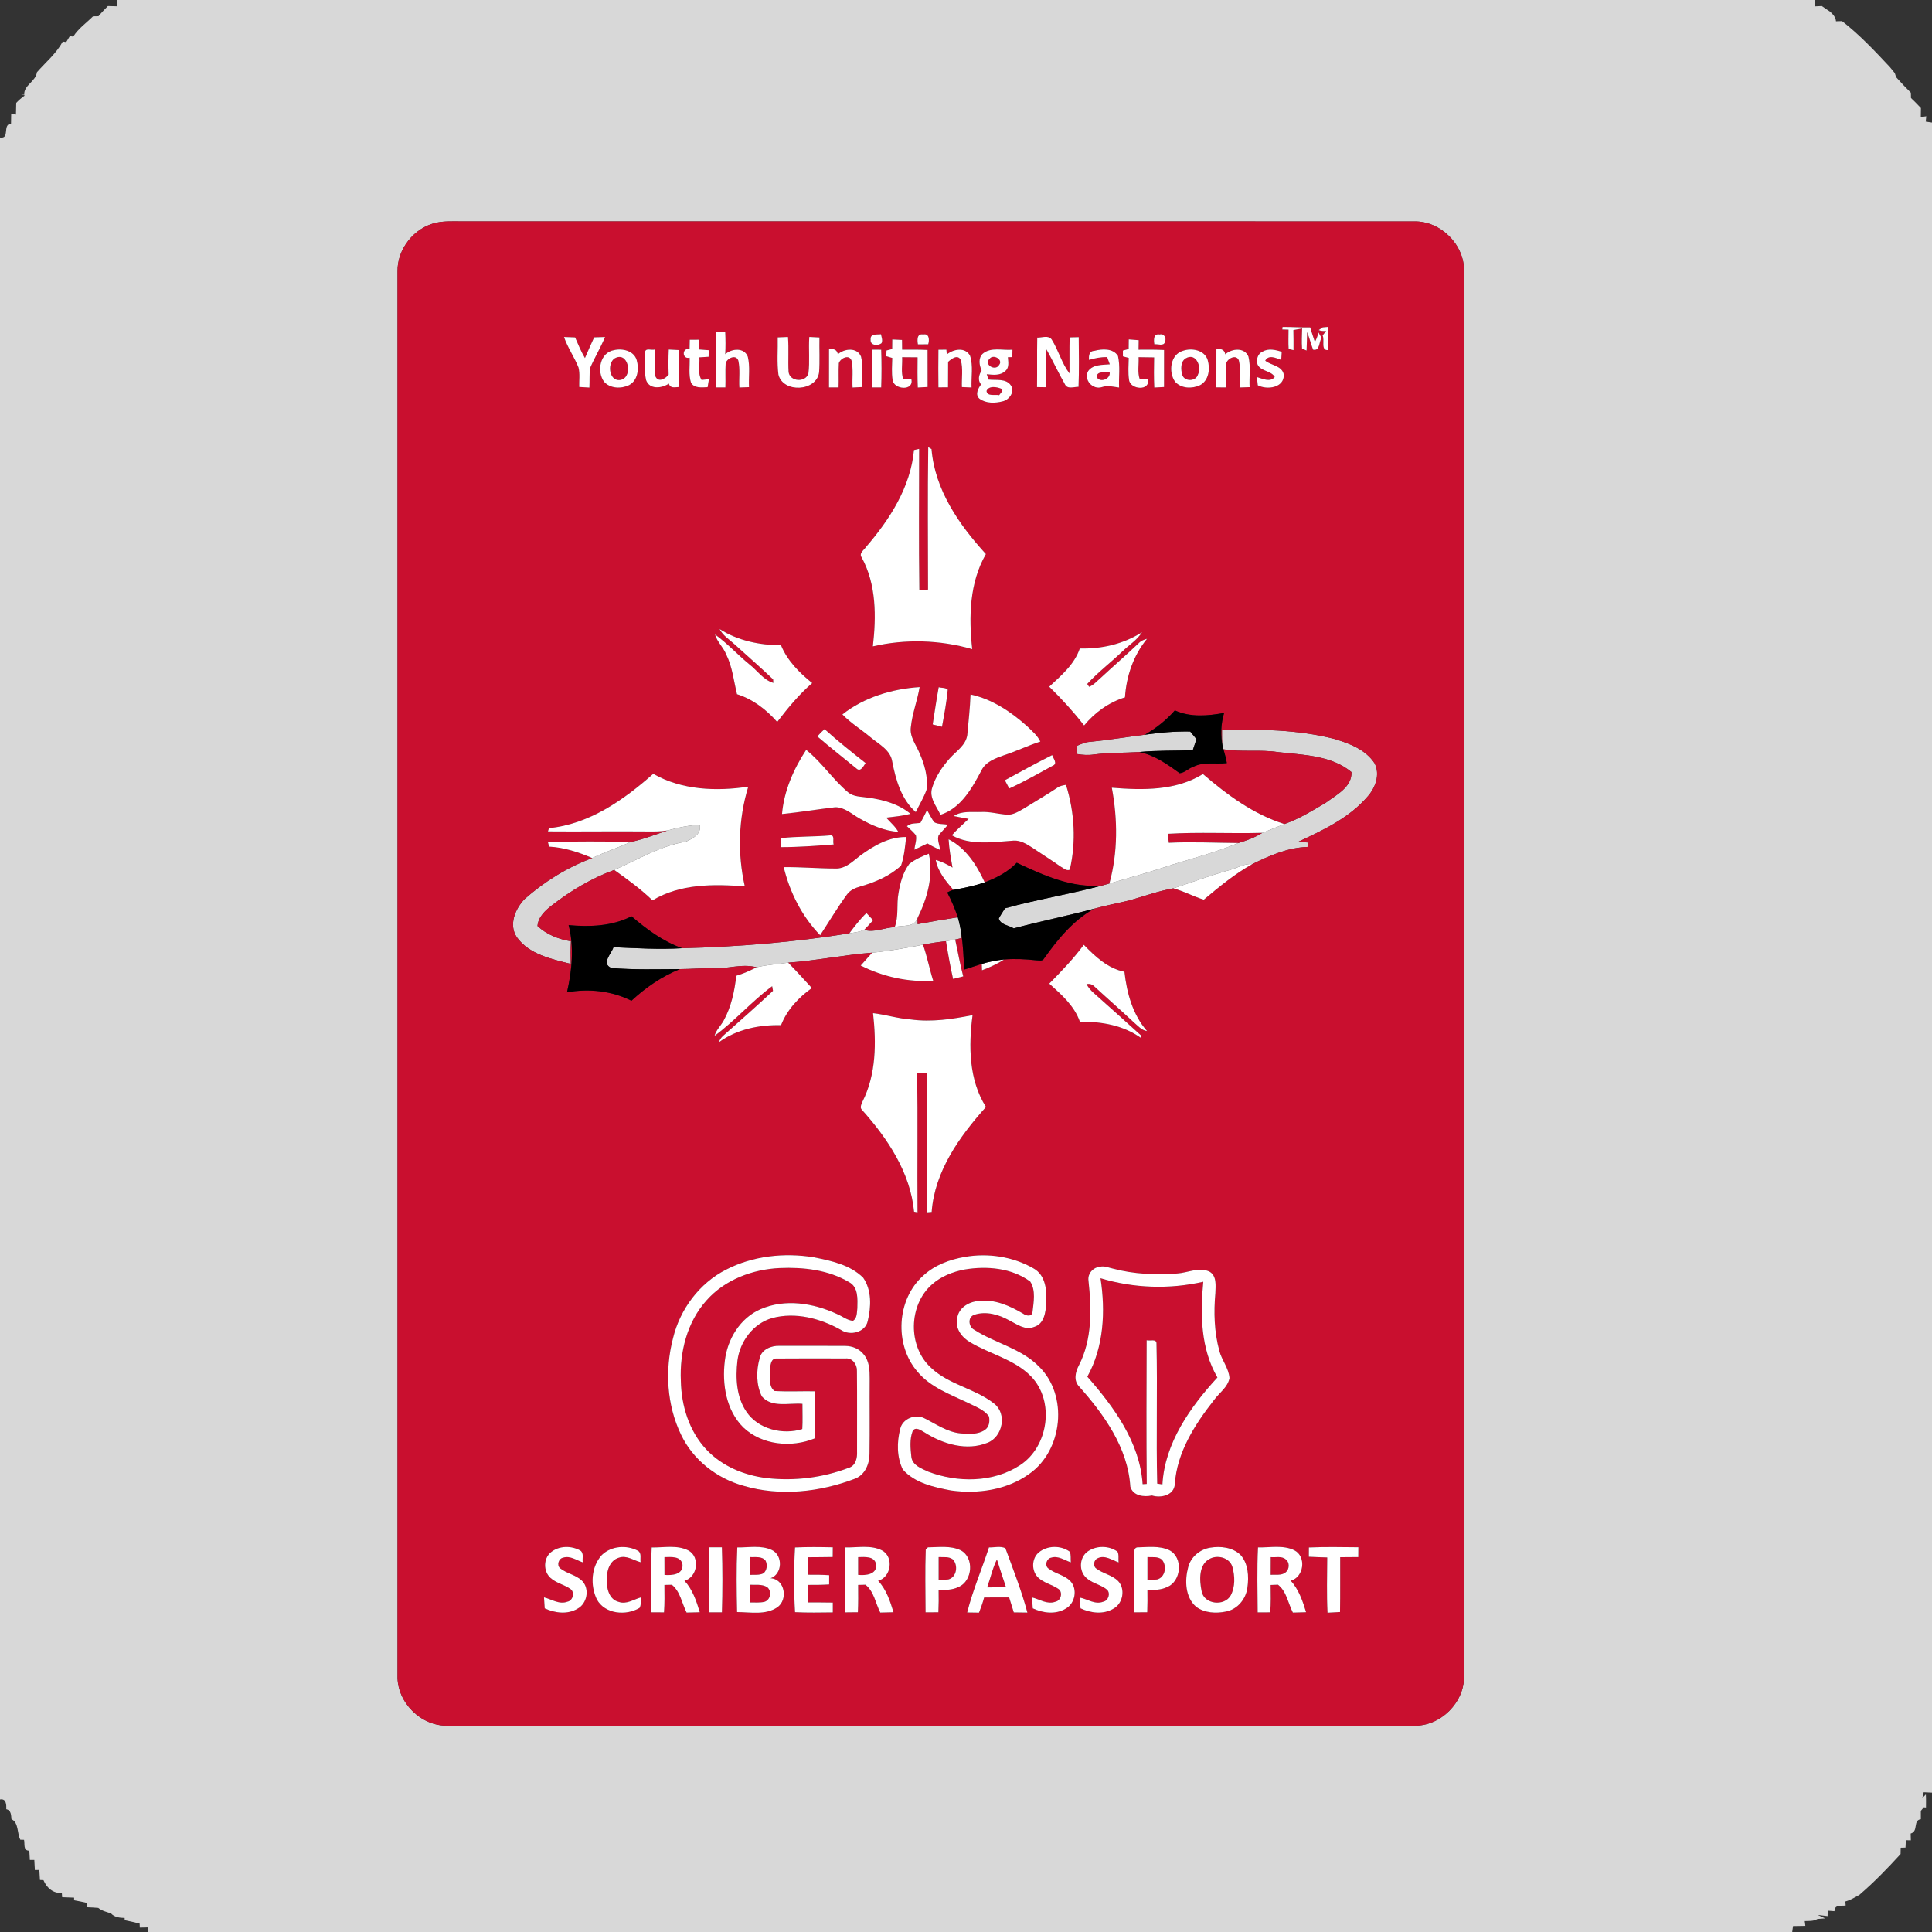 <?xml version="1.0" encoding="UTF-8" ?>
<!DOCTYPE svg PUBLIC "-//W3C//DTD SVG 1.1//EN" "http://www.w3.org/Graphics/SVG/1.1/DTD/svg11.dtd">
<svg width="768pt" height="768pt" viewBox="0 0 768 768" version="1.1" xmlns="http://www.w3.org/2000/svg">
<rect x="0" y="0" width="768" height="768" fill="#333333" stroke="none"/>
<g id="#d8d8d8ff">
<path fill="#d8d8d8" opacity="1.00" d=" M 46.57 0.00 L 721.56 0.00 C 721.54 0.63 721.52 1.90 721.50 2.53 C 722.18 2.50 723.53 2.44 724.21 2.40 C 725.28 3.17 726.37 3.92 727.49 4.63 C 728.62 5.67 729.73 6.83 729.84 8.46 C 730.44 8.44 731.64 8.41 732.24 8.39 C 739.21 13.79 745.27 20.26 751.28 26.68 C 751.90 27.48 752.55 28.28 753.22 29.06 C 753.34 29.45 753.59 30.25 753.72 30.65 C 755.62 32.77 757.57 34.85 759.60 36.86 C 759.61 37.39 759.64 38.45 759.65 38.98 C 761.03 40.23 762.30 41.60 763.60 42.94 C 763.58 44.14 763.56 45.33 763.55 46.53 C 764.09 46.45 765.19 46.30 765.73 46.22 C 765.68 46.76 765.56 47.82 765.51 48.35 C 766.13 48.44 767.38 48.63 768.00 48.72 L 768.00 712.60 C 766.89 712.52 765.79 712.47 764.70 712.45 C 764.52 713.22 764.33 714.00 764.14 714.78 C 764.49 714.41 765.20 713.68 765.56 713.31 C 765.67 715.03 765.62 716.76 765.61 718.50 L 764.73 718.44 C 764.44 718.79 763.85 719.50 763.56 719.85 C 763.56 720.95 763.56 722.06 763.57 723.17 C 760.32 723.57 762.72 728.00 759.52 728.87 C 759.54 729.54 759.57 730.89 759.59 731.56 C 759.10 731.55 758.11 731.53 757.61 731.52 C 757.58 732.25 757.51 733.72 757.47 734.45 C 757.00 734.47 756.04 734.50 755.56 734.51 C 755.55 735.14 755.52 736.39 755.51 737.02 C 750.31 742.70 744.95 748.27 739.09 753.27 C 737.31 754.27 735.54 755.33 733.56 755.87 C 733.59 756.27 733.66 757.07 733.69 757.47 C 731.89 757.71 729.22 757.04 729.24 759.73 C 728.57 759.68 727.23 759.58 726.56 759.53 C 726.54 760.07 726.51 761.14 726.50 761.68 C 725.53 761.56 723.58 761.33 722.61 761.21 C 723.57 761.69 724.55 762.13 725.54 762.59 C 724.52 762.66 723.50 762.73 722.49 762.82 C 720.96 763.76 719.13 763.60 717.42 763.66 C 717.48 764.13 717.60 765.08 717.66 765.56 C 716.01 765.57 714.39 765.61 712.76 765.64 C 712.68 766.23 712.52 767.41 712.44 768.00 L 58.78 768.00 L 58.81 766.17 C 58.00 766.19 56.39 766.23 55.58 766.25 C 55.56 765.85 55.52 765.06 55.50 764.66 C 53.53 764.18 51.56 763.69 49.57 763.30 L 49.55 762.42 C 47.54 762.39 45.51 762.13 44.08 760.58 C 42.34 760.01 40.50 759.60 39.06 758.42 C 37.57 758.29 36.09 758.22 34.60 758.16 C 34.61 757.73 34.61 756.88 34.61 756.45 C 32.89 756.05 31.18 755.69 29.45 755.39 L 29.47 754.35 C 27.88 754.27 26.29 754.22 24.70 754.17 C 24.67 753.74 24.61 752.90 24.58 752.47 C 21.15 752.74 18.50 750.39 17.28 747.39 C 16.93 747.37 16.23 747.33 15.88 747.32 C 15.80 745.98 15.72 744.65 15.63 743.34 C 15.19 743.35 14.30 743.38 13.86 743.39 C 13.79 742.04 13.72 740.70 13.64 739.37 C 13.20 739.37 12.31 739.38 11.87 739.38 C 11.80 738.13 11.73 736.90 11.65 735.67 C 9.08 735.75 9.96 732.95 9.55 731.36 C 9.18 731.36 8.45 731.34 8.08 731.33 C 6.74 728.74 7.49 724.52 4.55 723.15 C 4.39 721.52 4.46 719.61 2.49 719.18 C 2.56 717.42 2.52 714.87 0.00 715.32 L 0.00 54.66 C 4.10 55.31 0.82 49.51 4.38 49.13 C 4.40 47.80 4.43 46.47 4.45 45.14 C 4.92 45.24 5.87 45.44 6.34 45.54 C 6.38 43.99 6.43 42.45 6.45 40.90 C 7.49 39.81 8.62 38.81 9.87 37.96 C 9.45 37.82 8.62 37.53 8.20 37.39 L 9.63 37.71 C 9.39 33.82 14.18 32.50 14.68 28.71 C 18.19 24.72 22.39 21.26 24.95 16.51 C 25.29 16.56 25.98 16.66 26.33 16.72 C 26.68 16.13 27.39 14.95 27.75 14.36 C 28.09 14.40 28.77 14.50 29.11 14.55 C 31.15 11.32 34.32 9.14 36.98 6.49 C 37.52 6.48 38.61 6.46 39.15 6.45 C 40.31 5.03 41.60 3.72 42.88 2.41 C 44.06 2.43 45.25 2.47 46.44 2.50 C 46.47 1.88 46.54 0.63 46.57 0.00 M 173.39 88.54 C 164.60 90.49 157.85 98.95 158.02 107.97 C 157.99 293.99 157.99 480.01 158.02 666.02 C 157.75 676.67 167.27 686.22 177.91 685.98 C 305.94 686.01 433.97 686.01 561.99 685.99 C 572.66 686.27 582.24 676.73 581.98 666.06 C 582.01 480.03 582.01 293.99 581.98 107.96 C 582.25 97.29 572.66 87.74 562.00 88.02 C 435.99 87.97 309.98 88.02 183.97 88.00 C 180.44 88.03 176.86 87.78 173.39 88.54 Z" />
<path fill="#d8d8d8" opacity="1.00" d=" M 485.76 290.08 C 500.65 289.84 515.69 290.01 530.21 293.67 C 536.30 295.47 542.77 297.88 546.43 303.42 C 548.69 307.87 546.78 313.12 543.65 316.63 C 536.37 325.13 526.00 329.99 516.05 334.63 C 517.44 334.72 518.83 334.82 520.23 334.93 C 520.11 335.37 519.86 336.25 519.73 336.69 C 511.92 336.92 504.67 340.12 497.77 343.52 C 494.59 343.17 491.82 345.10 488.85 345.84 C 481.27 347.95 473.90 350.70 466.42 353.14 C 460.51 354.20 454.84 356.25 449.09 357.89 C 444.37 359.05 439.58 359.92 434.89 361.24 C 424.30 364.06 413.55 366.24 402.96 369.04 C 401.00 367.81 397.75 367.65 397.03 365.14 C 397.76 363.72 398.67 362.41 399.51 361.06 C 412.26 357.54 425.36 355.45 438.14 352.01 C 439.10 351.75 440.05 351.48 441.00 351.20 C 449.59 348.77 458.18 346.33 466.64 343.51 C 475.24 340.92 483.94 338.53 492.26 335.11 C 495.59 334.12 498.87 332.93 501.82 331.06 C 504.73 329.90 507.63 328.73 510.54 327.57 C 516.42 325.56 521.69 322.23 527.01 319.10 C 531.16 316.02 537.52 312.85 537.22 306.91 C 529.15 300.21 517.98 300.11 508.05 298.98 C 500.87 297.86 493.39 299.06 486.34 297.85 L 486.09 296.99 C 485.63 294.72 485.80 292.38 485.76 290.08 Z" />
<path fill="#d8d8d8" opacity="1.00" d=" M 455.07 292.07 C 461.05 291.18 467.06 290.69 473.12 290.79 C 473.96 291.79 474.79 292.80 475.62 293.82 C 475.12 295.28 474.64 296.75 474.15 298.22 C 467.06 298.48 459.95 298.26 452.89 298.94 C 446.93 299.31 440.93 299.15 435.00 299.90 C 432.73 300.27 430.44 300.13 428.19 299.75 C 428.16 298.64 428.15 297.54 428.15 296.44 C 429.75 295.80 431.35 295.01 433.10 294.91 C 440.45 294.21 447.74 292.97 455.07 292.07 Z" />
<path fill="#d8d8d8" opacity="1.00" d=" M 265.33 330.13 C 269.51 328.98 273.78 328.10 278.13 327.85 C 279.00 331.54 275.40 333.31 272.63 334.58 C 262.46 336.25 253.50 341.74 244.17 345.82 C 235.32 349.05 227.10 353.94 219.65 359.68 C 216.89 361.81 213.96 364.36 213.66 368.10 C 217.30 371.52 222.07 373.36 226.94 374.18 C 226.80 377.17 226.80 380.17 226.88 383.17 C 219.21 381.22 210.36 379.40 205.46 372.58 C 202.13 367.63 204.78 361.31 208.50 357.43 C 216.40 350.42 225.52 344.78 235.42 341.09 C 240.35 338.68 245.61 337.07 250.56 334.72 C 255.63 333.69 260.44 331.77 265.33 330.13 Z" />
<path fill="#d8d8d8" opacity="1.00" d=" M 355.65 368.56 C 358.77 367.64 363.55 368.83 364.73 364.93 C 364.74 365.54 364.76 366.75 364.77 367.36 C 370.07 366.35 375.40 365.45 380.74 364.63 C 381.35 366.69 381.78 368.79 382.12 370.92 C 382.11 371.42 382.09 372.44 382.08 372.95 C 381.48 373.09 380.29 373.36 379.70 373.50 C 378.48 373.74 377.27 373.96 376.05 374.14 C 372.98 374.48 369.92 374.90 366.91 375.55 C 360.21 376.79 353.50 378.08 346.71 378.70 C 335.52 379.57 324.50 381.88 313.31 382.67 C 309.12 383.31 304.87 383.48 300.74 384.52 C 294.85 382.92 288.94 385.30 283.01 384.93 C 278.76 384.83 274.51 385.22 270.27 385.23 C 261.20 385.25 252.09 385.56 243.05 384.80 C 238.84 383.04 243.03 379.16 243.87 376.53 C 252.95 376.91 262.05 377.50 271.15 376.93 C 293.40 376.37 315.65 374.56 337.64 371.01 C 339.63 370.69 341.67 370.47 343.53 369.63 C 347.57 370.85 351.57 368.70 355.65 368.56 Z" />
</g>
<g id="#c90f2fff">
<path fill="#c90f2f" opacity="1.00" d=" M 173.39 88.54 C 176.86 87.78 180.44 88.03 183.97 88.00 C 309.98 88.02 435.99 87.97 562.00 88.02 C 572.66 87.74 582.25 97.29 581.98 107.96 C 582.01 293.99 582.01 480.03 581.98 666.06 C 582.24 676.73 572.66 686.27 561.99 685.99 C 433.97 686.01 305.94 686.01 177.91 685.98 C 167.27 686.22 157.75 676.67 158.02 666.02 C 157.99 480.01 157.99 293.99 158.02 107.97 C 157.85 98.95 164.60 90.49 173.39 88.54 M 509.83 129.98 L 509.74 130.97 C 510.36 130.98 511.59 131.01 512.21 131.03 C 512.21 133.59 512.09 136.16 512.25 138.72 C 512.74 138.84 513.71 139.08 514.19 139.19 C 514.21 136.53 514.20 133.87 514.14 131.21 C 515.01 131.05 516.74 130.72 517.61 130.56 C 517.55 133.24 517.39 135.92 517.59 138.60 C 518.03 138.79 518.93 139.15 519.38 139.34 C 519.51 136.89 519.53 134.44 519.60 131.99 C 520.49 134.29 521.11 136.68 521.97 139.00 C 524.73 139.64 524.27 135.90 525.34 134.33 C 524.93 133.60 524.52 132.88 524.12 132.16 C 523.81 133.50 523.33 134.77 522.69 135.97 C 522.03 134.03 521.42 132.09 520.81 130.14 C 517.14 130.25 513.49 129.94 509.83 129.98 M 524.20 131.21 C 525.13 131.64 526.15 131.59 527.16 131.58 L 525.75 133.35 C 526.71 135.12 524.83 139.56 528.04 139.14 C 528.08 136.08 528.08 133.01 528.01 129.95 C 527.46 130.00 526.36 130.09 525.81 130.14 L 524.20 131.21 M 284.59 132.00 C 284.48 139.33 284.55 146.67 284.54 154.00 C 285.49 154.00 287.39 154.00 288.35 154.00 C 288.47 150.80 288.26 147.59 288.46 144.39 C 289.02 142.38 292.61 140.70 293.50 143.37 C 294.27 146.85 293.69 150.49 293.91 154.04 C 295.19 153.99 296.46 153.94 297.74 153.90 C 297.53 149.88 298.22 145.75 297.27 141.82 C 295.86 138.02 290.85 138.51 288.29 140.81 C 288.45 137.88 288.43 134.94 288.29 132.01 C 287.36 132.00 285.51 132.00 284.59 132.00 M 346.09 135.00 C 345.84 137.41 349.00 137.56 350.41 136.45 C 351.00 135.28 350.41 134.04 350.20 132.87 C 348.62 133.09 345.85 132.51 346.09 135.00 M 364.89 136.89 C 366.25 136.89 367.61 136.88 368.97 136.87 C 369.49 135.32 369.47 132.41 366.99 132.97 C 364.40 132.48 364.61 135.26 364.89 136.89 M 458.88 136.87 C 460.18 136.64 462.62 137.78 463.09 135.93 C 463.78 134.53 462.79 132.43 460.99 132.97 C 458.44 132.46 458.60 135.25 458.88 136.87 M 224.20 133.97 C 225.66 138.22 228.31 141.94 229.97 146.11 C 230.59 148.63 230.17 151.26 230.25 153.83 C 231.59 153.91 232.94 153.99 234.29 154.07 C 234.42 151.52 234.27 148.97 234.51 146.43 C 236.33 142.20 238.74 138.24 240.51 133.98 C 239.06 134.01 237.62 134.06 236.18 134.11 C 234.93 136.84 233.69 139.58 232.52 142.34 C 230.97 139.72 229.82 136.90 228.61 134.13 C 227.14 134.06 225.66 134.01 224.20 133.97 M 309.15 134.13 C 309.26 139.06 308.80 144.04 309.44 148.95 C 311.32 156.33 324.60 155.64 325.60 148.02 C 325.93 143.41 325.64 138.78 325.74 134.16 C 324.39 134.08 323.05 134.01 321.71 133.95 C 321.36 138.78 321.96 143.66 321.35 148.47 C 320.24 152.16 314.02 151.76 313.48 147.93 C 313.20 143.28 313.62 138.61 313.23 133.96 C 311.87 134.01 310.50 134.06 309.15 134.13 M 412.32 134.21 C 412.19 140.76 412.33 147.32 412.23 153.88 C 413.42 153.91 414.62 153.93 415.83 153.94 C 415.94 148.93 415.75 143.91 415.98 138.89 C 418.54 143.44 420.72 148.20 423.31 152.74 C 424.26 154.86 426.95 153.74 428.73 153.77 C 428.99 147.19 428.86 140.61 428.81 134.04 C 427.60 134.06 426.39 134.09 425.19 134.13 C 425.06 138.90 425.18 143.68 425.14 148.45 C 422.04 144.40 420.78 139.28 418.07 134.98 C 416.77 133.12 414.19 134.30 412.32 134.21 M 274.19 135.07 C 274.16 136.31 274.14 137.56 274.12 138.81 C 271.01 138.04 271.04 142.98 274.14 142.19 C 274.28 145.50 273.66 148.97 274.70 152.18 C 276.07 154.45 279.04 153.99 281.29 153.91 C 281.42 153.12 281.68 151.52 281.81 150.73 C 281.08 150.80 279.62 150.95 278.89 151.03 C 277.20 148.41 278.28 145.00 278.00 142.06 C 279.23 141.99 280.45 141.90 281.68 141.82 C 281.69 141.16 281.71 139.86 281.72 139.21 C 280.48 139.11 279.25 139.01 278.01 138.93 C 277.99 137.64 277.96 136.34 277.94 135.05 C 276.68 135.05 275.43 135.05 274.19 135.07 M 354.70 134.95 C 354.67 136.21 354.66 137.48 354.66 138.74 C 354.09 138.88 352.97 139.17 352.40 139.32 C 352.39 139.89 352.35 141.04 352.34 141.62 C 352.92 141.78 354.10 142.12 354.69 142.29 C 354.62 145.18 354.38 148.09 354.81 150.97 C 355.17 154.91 363.47 155.61 362.27 150.69 C 361.47 150.72 359.87 150.77 359.07 150.80 C 358.09 148.00 358.77 144.90 358.61 141.99 C 360.66 142.00 362.71 142.01 364.76 142.04 C 364.72 146.04 364.67 150.05 364.84 154.05 C 366.14 153.98 367.43 153.91 368.74 153.84 C 368.73 148.93 368.75 144.02 368.72 139.11 C 365.35 138.96 361.98 138.98 358.61 139.00 C 358.59 137.71 358.58 136.42 358.57 135.14 C 357.28 135.07 355.99 135.01 354.70 134.95 M 448.70 134.92 C 448.67 136.19 448.66 137.46 448.66 138.73 C 448.08 138.89 446.94 139.20 446.37 139.35 C 446.37 139.93 446.38 141.08 446.38 141.66 C 446.96 141.82 448.11 142.13 448.69 142.28 C 448.62 145.17 448.38 148.09 448.81 150.97 C 449.17 154.91 457.45 155.61 456.28 150.69 C 455.48 150.72 453.88 150.77 453.08 150.80 C 452.08 148.00 452.78 144.90 452.61 141.98 C 454.66 142.00 456.72 142.02 458.79 142.07 C 458.71 146.06 458.66 150.06 458.85 154.06 C 460.14 153.99 461.43 153.92 462.72 153.85 C 462.74 148.94 462.74 144.03 462.73 139.13 C 459.35 138.96 455.97 138.97 452.59 139.01 C 452.60 137.75 452.62 136.49 452.65 135.24 C 451.33 135.12 450.01 135.02 448.70 134.92 M 244.09 139.18 C 238.45 140.13 237.12 147.66 240.13 151.77 C 242.58 154.48 246.92 154.62 250.06 153.10 C 253.58 151.23 254.09 146.58 253.08 143.09 C 251.96 139.42 247.42 138.40 244.09 139.18 M 256.44 139.99 C 256.45 143.67 256.02 147.45 256.82 151.07 C 258.16 154.98 263.10 154.38 265.89 152.49 C 266.39 154.47 268.23 153.92 269.75 153.86 C 269.72 148.96 269.74 144.06 269.73 139.15 C 268.43 139.08 267.14 139.01 265.84 138.95 C 265.70 142.26 265.68 145.59 265.80 148.90 C 264.53 150.53 261.69 152.25 260.52 149.57 C 260.23 146.03 260.51 142.47 260.29 138.93 C 259.19 139.37 256.50 138.16 256.44 139.99 M 329.55 138.87 C 329.52 143.92 329.53 148.96 329.54 154.00 C 330.49 154.00 332.40 154.00 333.35 154.00 C 333.47 150.78 333.27 147.56 333.46 144.35 C 334.10 142.36 337.64 140.70 338.51 143.40 C 339.26 146.87 338.70 150.51 338.91 154.05 C 340.19 153.99 341.48 153.93 342.76 153.86 C 342.51 149.85 343.24 145.70 342.28 141.77 C 340.76 137.98 335.67 138.50 333.06 140.83 C 332.77 139.13 331.60 138.48 329.55 138.87 M 346.59 139.00 C 346.48 144.00 346.55 149.00 346.53 154.00 C 347.47 154.00 349.35 154.00 350.29 154.00 C 350.47 149.01 350.46 144.00 350.29 139.01 C 349.37 139.01 347.52 139.00 346.59 139.00 M 373.04 139.03 C 372.98 144.02 372.97 149.01 373.04 153.99 C 374.31 153.98 375.58 153.97 376.85 153.96 C 376.85 150.59 376.87 147.22 376.89 143.85 C 378.22 142.62 380.80 140.68 381.95 143.18 C 382.88 146.64 382.23 150.32 382.37 153.87 C 383.64 153.93 384.92 153.99 386.21 154.04 C 386.02 149.84 386.94 145.43 385.60 141.38 C 383.68 137.86 378.99 138.74 376.36 140.92 C 376.32 140.43 376.25 139.47 376.21 138.99 C 375.42 139.00 373.83 139.02 373.04 139.03 M 390.64 140.61 C 388.81 142.37 389.25 145.14 390.20 147.23 C 389.14 148.98 388.56 151.08 389.96 152.84 C 388.81 154.41 387.49 156.91 389.37 158.51 C 391.94 160.42 395.55 160.33 398.53 159.55 C 401.16 158.99 403.50 155.78 401.87 153.25 C 399.91 150.32 395.92 151.26 392.94 150.88 C 392.76 150.35 392.42 149.29 392.25 148.76 C 394.74 149.02 397.64 149.39 399.63 147.47 C 401.28 146.14 400.78 143.83 400.65 142.00 L 402.41 141.96 C 402.43 141.22 402.46 139.74 402.47 139.01 C 398.56 139.38 393.94 137.84 390.64 140.61 M 434.95 139.48 C 432.91 139.54 432.75 141.49 432.91 143.08 C 435.24 142.35 437.65 141.92 440.10 141.94 C 440.45 142.90 440.80 143.86 441.16 144.82 C 438.22 145.09 434.55 144.81 432.59 147.46 C 430.59 150.96 434.41 155.13 438.09 153.86 C 440.33 153.10 442.59 153.77 444.85 154.06 C 444.67 149.89 445.36 145.60 444.41 141.50 C 442.47 138.36 438.06 138.65 434.95 139.48 M 470.30 139.43 C 465.19 140.86 464.35 147.94 467.15 151.80 C 469.60 154.48 473.88 154.60 477.01 153.13 C 480.58 151.26 481.11 146.54 480.05 143.04 C 478.79 139.13 473.75 138.23 470.30 139.43 M 483.54 138.88 C 483.53 143.92 483.53 148.95 483.53 153.99 C 484.49 154.00 486.39 154.00 487.34 154.01 C 487.47 150.79 487.26 147.57 487.46 144.36 C 488.07 142.40 491.54 140.71 492.48 143.33 C 493.29 146.81 492.68 150.48 492.92 154.03 C 494.18 153.99 495.46 153.95 496.74 153.90 C 496.52 149.87 497.23 145.71 496.28 141.77 C 494.75 137.98 489.66 138.50 487.06 140.85 C 486.77 139.12 485.60 138.47 483.54 138.88 M 501.97 139.74 C 499.93 140.54 499.25 143.05 499.93 144.99 C 501.35 147.70 505.27 147.28 506.74 149.86 C 504.88 152.12 501.88 150.52 499.64 149.89 C 499.73 150.70 499.90 152.33 499.99 153.15 C 503.65 155.09 510.57 154.19 510.33 148.89 C 509.62 145.30 505.33 145.33 502.95 143.37 C 504.35 140.81 507.31 142.39 509.31 143.08 C 509.36 142.27 509.46 140.64 509.51 139.82 C 507.08 139.10 504.32 138.37 501.97 139.74 M 368.99 177.75 C 368.72 196.62 368.90 215.49 368.91 234.36 C 368.04 234.42 366.31 234.55 365.45 234.61 C 365.19 215.89 365.36 197.16 365.37 178.44 C 364.85 178.56 363.83 178.78 363.32 178.90 C 361.98 193.59 353.70 206.48 344.29 217.39 C 343.42 218.69 341.29 219.94 342.57 221.66 C 348.40 232.39 348.33 245.12 346.98 256.94 C 359.96 253.94 373.66 254.36 386.47 258.04 C 385.07 245.33 385.35 231.64 391.91 220.25 C 381.28 208.62 371.59 194.69 370.30 178.52 C 369.97 178.33 369.32 177.94 368.99 177.75 M 286.05 250.06 C 287.35 252.64 289.88 254.16 291.94 256.07 C 297.06 260.74 302.32 265.26 307.32 270.06 L 307.43 271.46 C 303.43 270.29 301.06 266.54 297.89 264.09 C 293.21 260.27 289.13 255.73 284.23 252.21 C 285.10 255.21 287.60 257.35 288.72 260.24 C 291.16 265.17 291.67 270.70 292.97 275.95 C 299.29 277.94 304.61 282.06 308.95 286.98 C 313.16 281.46 317.61 276.08 322.86 271.52 C 317.76 267.43 312.99 262.65 310.47 256.51 C 301.93 256.46 293.32 254.68 286.05 250.06 M 429.24 257.77 C 427.09 264.15 421.82 268.54 417.08 272.97 C 422.04 277.81 426.70 282.91 430.95 288.38 C 435.19 283.23 440.79 279.18 447.19 277.21 C 447.74 268.78 450.56 260.48 455.96 253.93 C 454.76 254.25 453.57 254.71 452.70 255.63 C 447.72 260.36 442.53 264.85 437.50 269.52 C 436.03 270.74 434.76 272.33 432.94 273.01 L 432.18 271.87 C 436.46 267.23 441.51 263.38 446.08 259.03 C 448.70 256.45 452.00 254.49 453.97 251.31 C 446.61 256.02 437.92 258.02 429.24 257.77 M 373.15 273.19 C 372.26 278.10 371.53 283.05 370.76 287.98 C 371.68 288.21 373.53 288.67 374.45 288.90 C 375.35 284.02 376.27 279.12 376.74 274.17 C 375.80 273.25 374.32 273.52 373.15 273.19 M 334.87 284.00 C 338.19 287.43 342.35 289.96 346.00 293.03 C 349.29 295.82 354.02 298.08 354.69 302.82 C 356.10 310.05 358.29 317.77 364.03 322.82 C 365.46 319.88 367.20 317.08 368.30 314.00 C 369.00 309.00 367.53 303.94 365.54 299.40 C 364.14 296.00 361.49 292.84 362.09 288.94 C 362.65 283.55 364.69 278.46 365.56 273.13 C 354.67 273.83 343.49 277.17 334.87 284.00 M 385.80 276.06 C 385.62 281.45 384.98 286.81 384.51 292.18 C 383.91 296.30 380.10 298.60 377.53 301.47 C 374.56 304.84 371.91 308.66 370.60 313.00 C 369.17 317.01 372.29 320.48 373.85 323.89 C 381.95 321.35 386.46 313.24 390.18 306.17 C 391.90 302.75 395.72 301.44 399.09 300.22 C 403.99 298.64 408.64 296.36 413.55 294.79 C 412.36 292.30 410.18 290.54 408.25 288.65 C 401.85 282.91 394.30 277.88 385.80 276.06 M 455.07 292.07 C 447.74 292.97 440.45 294.21 433.10 294.91 C 431.35 295.01 429.75 295.80 428.15 296.44 C 428.15 297.54 428.16 298.64 428.19 299.75 C 430.44 300.13 432.73 300.27 435.00 299.90 C 440.93 299.15 446.93 299.31 452.89 298.94 C 458.96 300.19 464.02 303.80 468.94 307.36 C 471.01 307.19 472.49 305.37 474.46 304.77 C 478.60 302.69 483.27 303.90 487.69 303.35 C 487.36 301.48 486.90 299.65 486.34 297.85 C 493.39 299.06 500.87 297.86 508.05 298.98 C 517.98 300.11 529.15 300.21 537.22 306.91 C 537.52 312.85 531.16 316.02 527.01 319.10 C 521.69 322.23 516.42 325.56 510.54 327.57 C 498.27 323.72 487.82 315.96 478.18 307.69 C 467.40 314.39 454.17 314.13 441.97 313.13 C 444.32 325.71 444.42 338.79 441.00 351.20 C 440.05 351.48 439.10 351.75 438.14 352.01 C 426.11 353.09 414.78 347.95 404.17 342.96 C 400.67 346.61 396.11 348.98 391.43 350.75 C 388.32 343.95 383.95 337.13 377.09 333.64 C 377.30 337.42 377.97 341.15 378.65 344.88 C 376.53 343.64 374.36 342.47 371.98 341.85 C 372.84 346.53 375.95 350.28 379.01 353.75 C 378.15 353.98 377.33 354.33 376.55 354.77 C 378.19 357.94 379.62 361.23 380.74 364.63 C 375.40 365.45 370.07 366.35 364.77 367.36 C 364.76 366.75 364.74 365.54 364.73 364.93 C 368.63 357.07 371.13 348.13 369.22 339.35 C 366.50 340.43 363.74 341.59 361.44 343.44 C 358.93 346.82 357.83 351.01 357.16 355.10 C 356.33 359.56 357.33 364.24 355.65 368.56 C 351.57 368.70 347.57 370.85 343.53 369.63 C 344.75 368.39 345.91 367.09 347.08 365.80 C 346.19 364.86 345.29 363.91 344.42 362.96 C 341.86 365.38 339.74 368.20 337.64 371.01 C 315.65 374.56 293.40 376.37 271.15 376.93 C 263.59 374.22 257.07 369.43 251.05 364.24 C 243.33 368.16 234.51 368.53 226.03 367.74 C 228.29 376.55 227.36 385.72 225.38 394.47 C 234.00 392.88 243.14 393.87 251.01 397.81 C 256.65 392.56 263.10 388.13 270.27 385.23 C 274.51 385.22 278.76 384.83 283.01 384.93 C 288.94 385.30 294.85 382.92 300.74 384.52 C 298.15 385.85 295.50 387.05 292.69 387.87 C 291.99 394.02 290.69 400.24 287.66 405.71 C 286.52 407.77 284.68 409.44 284.04 411.76 C 292.17 405.81 298.83 398.02 306.95 392.02 C 307.03 392.48 307.20 393.41 307.28 393.87 C 300.81 399.95 294.12 405.81 287.49 411.71 C 286.69 412.41 286.13 413.27 285.79 414.29 C 292.90 409.14 301.82 407.32 310.48 407.52 C 312.84 401.43 317.46 396.50 322.72 392.76 C 319.61 389.37 316.54 385.95 313.31 382.67 C 324.50 381.88 335.52 379.57 346.71 378.70 C 345.18 380.40 343.66 382.11 342.14 383.82 C 351.02 388.28 361.02 390.50 370.96 389.85 C 369.46 385.12 368.56 380.23 366.91 375.55 C 369.92 374.90 372.98 374.48 376.05 374.14 C 376.86 379.16 377.75 384.17 378.87 389.14 C 380.20 388.79 381.56 388.46 382.90 388.12 C 381.60 383.30 380.78 378.37 379.70 373.50 C 380.29 373.36 381.48 373.09 382.08 372.95 C 382.09 372.44 382.11 371.42 382.12 370.92 C 382.82 375.72 383.10 380.59 383.23 385.44 C 385.59 384.71 387.93 383.91 390.28 383.15 C 390.30 383.79 390.35 385.06 390.37 385.69 C 393.44 384.54 396.43 383.16 399.19 381.39 C 403.44 381.06 407.70 381.26 411.93 381.74 C 412.96 381.73 414.41 382.22 415.01 381.04 C 420.44 373.41 426.61 365.88 434.89 361.24 C 439.58 359.92 444.37 359.05 449.09 357.89 C 454.84 356.25 460.51 354.20 466.42 353.14 C 470.59 354.25 474.44 356.39 478.52 357.64 C 484.63 352.54 490.78 347.40 497.77 343.52 C 504.67 340.12 511.92 336.92 519.73 336.69 C 519.86 336.25 520.11 335.37 520.23 334.93 C 518.83 334.82 517.44 334.72 516.05 334.63 C 526.00 329.99 536.37 325.13 543.65 316.63 C 546.78 313.12 548.69 307.87 546.43 303.42 C 542.77 297.88 536.30 295.47 530.21 293.67 C 515.69 290.01 500.65 289.84 485.76 290.08 C 485.80 292.38 485.63 294.72 486.09 296.99 C 485.10 292.52 485.30 287.78 486.61 283.39 C 480.11 284.60 473.24 285.20 467.02 282.39 C 463.59 286.29 459.56 289.48 455.07 292.07 M 324.91 292.74 C 329.97 297.10 335.24 301.21 340.40 305.45 C 342.10 307.10 343.28 304.51 344.08 303.33 C 338.53 298.97 333.01 294.57 327.77 289.84 C 326.75 290.73 325.80 291.70 324.91 292.74 M 310.86 323.59 C 317.93 322.90 324.94 321.70 332.00 320.89 C 335.74 320.86 338.58 323.60 341.65 325.34 C 346.39 328.06 351.59 330.30 357.10 330.69 C 355.89 328.49 353.90 326.89 352.27 325.03 C 355.52 324.65 358.78 324.34 361.95 323.52 C 357.22 319.56 351.02 317.87 345.01 317.07 C 342.32 316.64 339.31 316.81 337.11 314.94 C 331.03 309.86 326.69 303.01 320.46 298.09 C 315.45 305.72 311.64 314.41 310.86 323.59 M 399.46 310.16 C 400.03 311.24 400.61 312.33 401.18 313.42 C 407.09 310.76 412.71 307.52 418.39 304.43 C 420.59 303.60 418.69 301.52 418.25 300.17 C 411.90 303.33 405.70 306.79 399.46 310.16 M 218.22 329.20 L 217.82 330.49 C 230.85 330.61 243.89 330.39 256.92 330.52 C 259.72 330.54 262.55 330.59 265.33 330.13 C 260.44 331.77 255.63 333.69 250.56 334.72 C 239.64 334.36 228.70 334.53 217.78 334.64 C 217.90 335.12 218.15 336.07 218.28 336.55 C 224.24 336.87 229.97 338.74 235.42 341.09 C 225.52 344.78 216.40 350.42 208.50 357.43 C 204.78 361.31 202.13 367.63 205.46 372.58 C 210.36 379.40 219.21 381.22 226.88 383.17 C 226.80 380.17 226.80 377.17 226.94 374.18 C 222.07 373.36 217.30 371.52 213.66 368.10 C 213.96 364.36 216.89 361.81 219.65 359.68 C 227.10 353.94 235.32 349.05 244.17 345.82 C 249.44 349.59 254.71 353.40 259.38 357.91 C 270.40 351.27 283.68 351.40 296.07 352.36 C 293.12 339.31 293.52 325.53 297.45 312.71 C 284.78 314.63 271.04 314.10 259.67 307.61 C 247.93 317.98 234.27 327.64 218.22 329.20 M 420.20 313.20 C 415.97 316.03 411.54 318.55 407.23 321.25 C 405.01 322.53 402.68 324.09 400.00 323.85 C 396.65 323.53 393.35 322.61 389.96 322.78 C 386.32 322.91 382.32 322.24 379.12 324.39 C 381.08 324.81 383.06 325.15 385.04 325.52 C 382.78 327.67 380.44 329.72 378.36 332.05 C 385.86 336.24 394.78 334.70 402.93 334.16 C 405.60 333.99 407.99 335.45 410.15 336.84 C 413.94 339.40 417.83 341.81 421.57 344.45 C 422.71 345.03 423.84 346.32 425.25 345.74 C 427.84 334.62 427.15 322.86 423.74 311.98 C 422.51 312.22 421.21 312.39 420.20 313.20 M 368.51 322.02 C 367.69 323.73 366.82 325.43 365.89 327.09 C 364.09 327.42 361.96 327.07 360.52 328.43 C 361.73 329.59 363.03 330.69 364.08 332.01 C 364.52 333.92 363.63 335.86 363.50 337.78 C 365.22 336.95 366.94 336.11 368.67 335.28 C 370.27 336.24 371.94 337.08 373.66 337.86 C 373.58 335.94 372.45 333.94 373.11 332.07 C 374.29 330.62 375.61 329.31 376.81 327.88 C 375.01 327.43 372.91 327.80 371.30 326.80 C 370.25 325.27 369.42 323.62 368.51 322.02 M 310.39 333.18 C 310.40 334.37 310.42 335.55 310.43 336.75 C 317.43 336.77 324.42 336.21 331.40 335.68 C 330.90 334.59 331.96 332.02 330.19 332.07 C 323.60 332.66 316.96 332.44 310.39 333.18 M 341.98 340.08 C 339.00 342.37 336.05 345.48 331.95 345.25 C 325.14 345.24 318.35 344.62 311.54 344.71 C 313.96 354.76 318.80 364.31 326.02 371.77 C 329.56 366.38 332.87 360.82 336.67 355.60 C 337.93 353.81 340.02 352.95 342.06 352.36 C 347.89 350.72 353.67 348.25 358.18 344.12 C 359.44 340.46 359.78 336.55 360.21 332.72 C 353.40 332.63 347.31 336.20 341.98 340.08 M 417.10 391.00 C 421.92 395.35 427.08 399.81 429.28 406.17 C 437.81 406.03 446.68 407.57 453.71 412.71 C 453.65 412.41 453.52 411.80 453.46 411.50 C 447.31 405.91 441.11 400.37 434.90 394.85 C 433.69 393.81 432.65 392.59 431.89 391.20 C 433.10 390.96 434.12 391.26 434.98 392.09 C 440.17 396.87 445.51 401.51 450.66 406.35 C 452.28 407.69 453.75 409.56 455.97 409.86 C 450.25 403.32 447.92 394.74 446.98 386.29 C 440.38 385.01 435.35 380.21 430.82 375.58 C 426.72 381.13 421.93 386.09 417.10 391.00 M 347.05 402.74 C 348.37 414.52 348.31 427.09 342.85 437.91 C 342.46 438.92 341.65 440.28 342.67 441.21 C 352.85 452.57 361.89 466.11 363.36 481.67 C 363.70 481.74 364.39 481.87 364.73 481.93 C 364.59 463.44 364.86 444.94 364.59 426.45 C 365.92 426.41 367.25 426.39 368.58 426.39 C 368.21 444.90 368.54 463.42 368.42 481.93 C 368.90 481.89 369.87 481.81 370.35 481.77 C 371.54 465.54 381.45 451.76 391.94 440.03 C 385.10 429.30 384.99 415.73 386.61 403.52 C 378.54 405.15 370.23 406.38 362.01 405.25 C 356.94 404.89 352.08 403.33 347.05 402.74 M 288.66 504.69 C 278.02 510.08 270.28 520.48 267.52 532.02 C 264.25 544.62 265.03 558.52 270.73 570.32 C 275.48 580.33 284.96 587.71 295.56 590.62 C 310.12 594.91 325.95 593.14 339.97 587.77 C 343.87 586.21 345.60 581.99 345.64 578.04 C 345.79 568.03 345.63 558.01 345.71 548.00 C 345.73 544.74 345.58 541.13 343.42 538.50 C 341.70 536.22 338.88 535.05 336.06 535.03 C 327.35 534.95 318.64 535.02 309.93 535.00 C 306.66 534.85 302.70 536.40 301.97 539.94 C 300.58 544.86 300.57 550.47 302.85 555.11 C 306.86 559.74 313.65 557.58 318.98 558.05 C 318.96 561.39 319.13 564.73 318.92 568.07 C 311.23 570.49 301.45 568.19 296.74 561.22 C 292.70 555.32 292.35 547.79 293.14 540.91 C 294.11 533.27 299.41 526.11 306.97 523.95 C 316.26 521.47 326.10 524.08 334.31 528.68 C 337.90 531.13 344.01 529.68 344.95 525.11 C 346.30 519.49 346.57 512.87 343.14 507.93 C 337.92 502.73 330.35 501.17 323.37 499.77 C 311.70 497.90 299.25 499.23 288.66 504.69 M 383.53 499.64 C 377.52 500.68 371.55 502.87 367.02 507.08 C 356.37 516.49 355.44 534.57 364.69 545.26 C 369.91 551.55 377.87 554.34 385.03 557.77 C 387.88 559.23 391.17 560.35 393.13 563.06 C 393.52 564.95 393.25 567.28 391.49 568.43 C 388.70 570.35 385.11 570.02 381.91 569.80 C 376.57 569.32 372.11 566.09 367.45 563.78 C 363.86 561.96 358.74 563.93 357.85 568.00 C 356.50 573.24 356.46 579.19 358.87 584.13 C 363.69 589.57 371.23 591.17 378.07 592.48 C 388.68 593.96 400.25 592.30 409.09 585.93 C 422.54 576.59 424.80 554.61 412.92 543.13 C 405.84 535.99 395.59 533.94 387.34 528.65 C 384.91 527.44 384.55 523.46 387.43 522.61 C 392.02 521.13 397.01 522.56 401.10 524.83 C 404.17 526.35 407.48 528.98 411.08 527.47 C 415.07 526.32 415.69 521.62 415.87 518.11 C 416.19 513.12 415.74 506.92 410.82 504.20 C 402.68 499.51 392.74 498.02 383.53 499.64 M 437.41 503.53 C 434.63 503.73 432.29 506.18 432.68 509.04 C 433.92 520.31 434.20 532.41 428.87 542.76 C 427.51 545.31 426.68 548.72 428.89 551.08 C 438.87 562.27 448.35 575.51 449.32 590.97 C 450.39 594.66 454.71 595.15 457.93 594.47 C 461.47 595.59 466.74 594.40 467.00 589.98 C 467.85 577.32 474.97 566.24 482.60 556.53 C 484.67 553.67 488.04 551.50 488.74 547.85 C 488.49 543.86 485.65 540.72 484.70 536.93 C 482.67 529.48 482.44 521.66 483.13 514.01 C 483.21 511.08 483.77 507.08 480.68 505.44 C 476.51 503.62 472.17 505.96 467.95 506.23 C 459.42 506.87 450.74 506.51 442.44 504.30 C 440.78 503.97 439.13 503.13 437.41 503.53 M 219.00 617.04 C 215.97 619.50 215.93 624.64 218.82 627.23 C 221.03 629.25 224.10 629.86 226.56 631.51 C 228.65 632.69 227.85 636.27 225.57 636.69 C 222.31 637.94 219.31 635.73 216.25 634.98 C 216.32 636.43 216.42 637.89 216.53 639.35 C 220.60 641.21 225.58 641.88 229.58 639.48 C 233.38 637.46 234.46 631.71 231.51 628.54 C 229.08 626.01 225.31 625.57 222.63 623.40 C 221.21 622.17 222.07 619.46 223.92 619.18 C 226.67 618.33 229.16 620.22 231.66 621.06 C 231.37 619.54 232.20 617.47 230.75 616.40 C 227.17 614.35 222.26 614.38 219.00 617.04 M 239.24 618.13 C 234.96 622.80 234.58 630.22 237.25 635.78 C 240.46 641.66 248.90 642.38 254.24 639.16 C 254.96 637.89 254.60 636.35 254.74 634.99 C 251.86 635.81 249.03 637.86 245.93 636.77 C 242.13 635.83 241.09 631.36 241.17 627.98 C 241.10 624.54 242.32 620.29 246.00 619.21 C 249.06 618.12 251.80 620.26 254.65 621.01 C 254.38 619.52 255.15 617.49 253.67 616.49 C 249.14 614.05 243.01 614.48 239.24 618.13 M 259.06 615.14 C 258.65 623.72 258.93 632.32 258.90 640.91 C 260.58 640.92 262.27 640.94 263.95 640.94 C 264.22 637.30 264.15 633.66 264.11 630.03 C 264.86 630.01 266.34 629.98 267.08 629.97 C 270.47 632.71 271.03 637.32 272.94 641.02 C 274.68 640.98 276.43 640.94 278.18 640.89 C 276.84 636.45 275.30 631.82 272.08 628.37 C 277.28 626.99 278.41 618.94 273.68 616.35 C 269.18 614.03 263.89 615.23 259.06 615.14 M 281.90 615.07 C 281.62 623.68 281.64 632.31 281.88 640.92 C 283.57 640.93 285.27 640.94 286.97 640.93 C 287.24 632.32 287.24 623.68 286.96 615.07 C 285.27 615.05 283.58 615.05 281.90 615.07 M 293.08 615.13 C 292.69 623.68 292.82 632.26 293.00 640.82 C 298.30 640.83 304.28 642.12 308.96 638.94 C 313.36 635.97 312.04 627.67 306.29 627.37 C 311.07 625.73 311.30 618.27 306.82 616.15 C 302.54 614.15 297.63 615.19 293.08 615.13 M 316.04 615.14 C 315.54 623.68 315.54 632.31 316.04 640.86 C 321.04 641.11 326.05 641.00 331.05 640.95 C 331.05 639.64 331.05 638.34 331.05 637.05 C 327.74 636.99 324.43 636.99 321.13 636.99 C 321.13 634.66 321.13 632.34 321.12 630.02 C 323.95 630.04 326.78 630.01 329.60 629.84 C 329.60 628.61 329.61 627.38 329.61 626.17 C 326.78 625.97 323.95 625.95 321.12 625.98 C 321.13 623.66 321.13 621.34 321.11 619.03 C 324.41 619.00 327.71 619.00 331.01 618.93 C 331.02 617.64 331.03 616.36 331.04 615.08 C 326.04 614.97 321.03 614.90 316.04 615.14 M 336.08 615.12 C 335.64 623.71 335.91 632.33 335.93 640.94 C 337.62 640.93 339.32 640.92 341.02 640.89 C 341.18 637.27 341.15 633.65 341.12 630.03 C 341.85 630.01 343.31 629.97 344.04 629.95 C 347.47 632.67 348.02 637.31 349.93 641.02 C 351.68 640.98 353.43 640.94 355.18 640.89 C 353.84 636.45 352.31 631.82 349.07 628.38 C 354.29 626.99 355.41 618.92 350.65 616.33 C 346.17 614.03 340.91 615.24 336.08 615.12 M 368.00 615.91 C 367.71 624.24 367.89 632.59 367.93 640.93 C 369.62 640.93 371.32 640.92 373.02 640.90 C 373.15 637.95 373.17 635.01 373.11 632.07 C 375.78 632.02 378.58 632.08 381.03 630.84 C 386.65 628.49 387.38 619.07 381.83 616.23 C 377.80 614.33 373.17 615.05 368.87 615.09 C 368.65 615.30 368.22 615.71 368.00 615.91 M 393.13 615.12 C 390.31 623.76 386.68 632.16 384.47 640.98 C 386.03 640.99 387.60 641.02 389.17 641.05 C 389.96 639.07 390.66 637.07 391.21 635.03 C 394.52 634.98 397.84 634.99 401.15 635.01 C 401.74 636.99 402.36 638.97 403.00 640.95 C 404.80 640.97 406.59 640.99 408.40 641.02 C 406.08 632.32 402.76 623.88 399.65 615.43 C 397.66 614.49 395.27 615.18 393.13 615.12 M 412.90 617.13 C 409.99 619.60 409.97 624.60 412.76 627.18 C 414.98 629.24 418.09 629.85 420.57 631.51 C 422.66 632.71 421.83 636.30 419.53 636.71 C 416.28 637.92 413.30 635.73 410.24 635.00 C 410.32 636.43 410.42 637.89 410.54 639.34 C 414.60 641.23 419.59 641.88 423.60 639.48 C 427.38 637.44 428.46 631.68 425.50 628.53 C 423.05 626.00 419.28 625.56 416.61 623.38 C 415.22 622.14 416.07 619.50 417.88 619.19 C 420.65 618.31 423.16 620.23 425.67 621.05 C 425.52 619.65 425.82 618.15 425.26 616.83 C 421.72 614.23 416.30 614.28 412.90 617.13 M 432.52 616.63 C 429.30 618.74 428.76 623.73 431.24 626.61 C 433.52 629.33 437.37 629.71 440.03 631.90 C 441.56 633.32 440.60 636.29 438.59 636.69 C 435.31 637.99 432.32 635.66 429.21 635.05 C 429.30 636.46 429.41 637.90 429.53 639.34 C 433.59 641.23 438.58 641.87 442.59 639.48 C 446.40 637.44 447.47 631.63 444.46 628.48 C 442.01 626.00 438.29 625.54 435.63 623.40 C 434.40 622.37 434.86 620.01 436.32 619.44 C 439.16 618.01 442.01 620.15 444.66 621.07 C 444.47 619.66 444.89 618.09 444.23 616.81 C 440.89 614.37 435.94 614.32 432.52 616.63 M 450.84 619.04 C 450.91 626.34 450.80 633.63 450.91 640.93 C 452.62 640.93 454.33 640.92 456.04 640.89 C 456.14 637.94 456.16 635.00 456.11 632.06 C 458.74 632.02 461.51 632.08 463.93 630.88 C 469.66 628.59 470.41 619.03 464.79 616.21 C 460.80 614.36 456.22 615.01 451.98 615.11 C 450.32 615.56 451.06 617.79 450.84 619.04 M 481.05 615.23 C 476.95 615.89 473.33 618.94 472.31 623.02 C 470.92 628.24 471.09 634.92 475.48 638.72 C 478.85 641.21 483.42 641.44 487.40 640.60 C 491.93 639.73 495.31 635.60 495.86 631.11 C 496.49 626.67 496.23 621.48 493.04 618.01 C 489.89 615.07 485.14 614.53 481.05 615.23 M 500.08 615.12 C 499.65 623.72 499.89 632.34 499.95 640.94 C 501.61 640.94 503.28 640.94 504.95 640.93 C 505.22 637.30 505.15 633.67 505.10 630.05 C 505.83 630.03 507.29 629.97 508.02 629.94 C 511.48 632.65 512.01 637.31 513.94 641.03 C 515.69 640.98 517.44 640.94 519.19 640.88 C 517.84 636.44 516.28 631.84 513.09 628.35 C 518.33 626.97 519.40 618.82 514.58 616.29 C 510.10 614.05 504.88 615.23 500.08 615.12 M 520.31 615.15 C 520.29 616.37 520.28 617.59 520.29 618.83 C 522.72 618.97 525.15 619.03 527.60 619.11 C 527.56 626.43 527.35 633.76 527.71 641.07 C 529.36 640.98 531.02 640.90 532.68 640.80 C 532.80 633.53 532.70 626.27 532.74 619.01 C 535.13 619.00 537.53 618.99 539.93 618.96 C 539.94 617.65 539.95 616.35 539.96 615.06 C 533.41 615.01 526.85 614.85 520.31 615.15 Z" />
<path fill="#c90f2f" opacity="1.00" d=" M 244.36 142.45 C 249.68 139.45 251.74 149.46 247.06 150.93 C 242.24 152.28 241.08 144.55 244.36 142.45 Z" />
<path fill="#c90f2f" opacity="1.00" d=" M 393.37 142.63 C 394.77 140.63 398.90 142.91 397.18 145.04 C 395.70 147.73 390.94 144.92 393.37 142.63 Z" />
<path fill="#c90f2f" opacity="1.00" d=" M 471.35 142.45 C 475.39 140.06 477.77 145.71 476.22 148.85 C 475.44 151.68 470.85 151.81 469.96 149.01 C 469.37 146.89 469.19 143.76 471.35 142.45 Z" />
<path fill="#c90f2f" opacity="1.00" d=" M 435.98 149.92 C 435.88 147.34 439.43 148.13 441.11 148.02 C 441.52 150.68 437.24 152.29 435.98 149.92 Z" />
<path fill="#c90f2f" opacity="1.00" d=" M 392.16 155.41 C 393.04 153.25 396.12 153.78 397.85 154.46 C 399.40 155.02 397.57 156.39 397.18 157.09 C 395.61 156.72 392.39 157.72 392.16 155.41 Z" />
<path fill="#c90f2f" opacity="1.00" d=" M 464.20 331.45 C 476.72 330.69 489.28 331.43 501.82 331.06 C 498.87 332.93 495.59 334.12 492.26 335.11 C 483.04 335.06 473.83 334.57 464.62 335.02 C 464.52 334.12 464.30 332.34 464.20 331.45 Z" />
<path fill="#c90f2f" opacity="1.00" d=" M 280.89 516.89 C 288.18 508.66 299.21 504.56 310.02 504.07 C 319.38 503.68 329.27 504.79 337.47 509.65 C 341.24 511.59 340.90 516.42 340.81 520.02 C 340.58 521.72 340.79 524.06 339.04 525.05 C 336.70 524.83 334.82 523.20 332.70 522.34 C 323.36 517.99 312.05 516.18 302.35 520.42 C 294.20 523.93 289.12 532.36 288.13 540.97 C 286.99 550.23 288.63 560.64 295.50 567.45 C 302.93 574.48 314.60 575.58 323.85 571.79 C 324.16 565.55 323.94 559.30 323.99 553.06 C 318.62 552.97 313.24 553.25 307.89 552.94 C 305.45 551.19 306.22 547.58 306.06 544.98 C 306.22 543.19 306.22 539.83 308.80 540.04 C 317.90 539.95 326.99 540.00 336.09 540.02 C 338.84 539.70 340.76 542.44 340.64 544.97 C 340.76 555.65 340.66 566.34 340.69 577.03 C 340.82 579.56 340.16 582.66 337.37 583.48 C 327.10 587.41 315.86 588.80 304.93 587.58 C 295.96 586.52 287.03 582.89 280.79 576.20 C 273.93 568.92 270.84 558.78 270.65 548.93 C 270.13 537.53 273.11 525.51 280.89 516.89 Z" />
<path fill="#c90f2f" opacity="1.00" d=" M 383.47 504.65 C 392.25 503.17 402.18 504.03 409.52 509.44 C 411.81 512.92 410.88 517.65 410.44 521.57 C 410.17 523.57 407.87 523.08 406.71 522.20 C 401.36 519.05 395.29 516.32 388.91 517.18 C 385.11 517.47 381.03 519.89 380.52 523.97 C 379.54 527.96 382.29 531.63 385.59 533.54 C 393.51 538.30 403.19 540.32 409.82 547.11 C 419.38 556.94 416.84 575.07 405.44 582.45 C 394.78 589.42 380.67 589.43 369.02 585.02 C 366.35 583.78 362.71 582.52 362.28 579.16 C 361.92 575.79 361.55 572.14 362.78 568.92 C 363.94 566.84 366.26 568.72 367.65 569.48 C 374.88 574.06 384.29 576.88 392.56 573.52 C 398.61 571.18 400.44 561.93 395.11 557.90 C 387.56 551.95 377.30 550.49 370.20 543.80 C 360.81 535.40 361.05 518.77 370.54 510.54 C 374.14 507.34 378.78 505.54 383.47 504.65 Z" />
<path fill="#c90f2f" opacity="1.00" d=" M 437.47 508.12 C 450.69 512.11 464.86 512.59 478.32 509.52 C 477.10 522.36 477.25 536.10 483.94 547.57 C 473.13 559.33 463.01 573.60 462.08 590.07 C 461.56 589.99 460.53 589.83 460.01 589.75 C 459.55 571.19 460.15 552.58 459.72 534.02 C 459.73 532.08 456.94 533.16 455.81 532.77 C 455.75 551.81 455.67 570.84 455.85 589.88 C 455.44 589.90 454.62 589.95 454.21 589.97 C 453.11 573.38 442.83 559.32 432.23 547.25 C 438.81 535.42 439.48 521.24 437.47 508.12 Z" />
<path fill="#c90f2f" opacity="1.00" d=" M 264.12 618.98 C 266.74 618.94 270.75 618.46 271.30 621.98 C 271.61 625.98 267.00 626.29 264.14 626.05 C 264.13 623.69 264.13 621.33 264.12 618.98 Z" />
<path fill="#c90f2f" opacity="1.00" d=" M 298.00 618.95 C 300.13 619.13 302.95 618.44 304.39 620.50 C 305.08 622.12 304.91 624.20 303.50 625.40 C 301.81 626.30 299.82 625.89 298.00 626.05 C 298.00 623.68 298.00 621.31 298.00 618.95 Z" />
<path fill="#c90f2f" opacity="1.00" d=" M 341.12 618.98 C 343.71 618.94 347.70 618.46 348.27 621.91 C 348.71 625.94 344.00 626.33 341.12 626.03 C 341.13 623.67 341.13 621.32 341.12 618.98 Z" />
<path fill="#c90f2f" opacity="1.00" d=" M 373.12 618.96 C 375.02 619.09 377.20 618.63 378.81 619.93 C 380.98 622.26 380.31 626.99 376.98 627.85 C 375.69 627.97 374.41 628.03 373.12 628.04 C 373.13 625.01 373.14 621.98 373.12 618.96 Z" />
<path fill="#c90f2f" opacity="1.00" d=" M 456.12 618.97 C 458.03 619.09 460.21 618.63 461.83 619.94 C 463.97 622.29 463.30 627.00 459.97 627.86 C 458.68 627.98 457.40 628.04 456.12 628.05 C 456.13 625.02 456.13 621.99 456.12 618.97 Z" />
<path fill="#c90f2f" opacity="1.00" d=" M 481.25 619.48 C 484.41 618.04 488.93 619.36 489.92 622.95 C 490.91 626.57 491.04 630.72 489.27 634.13 C 486.79 638.68 478.59 637.82 477.66 632.51 C 476.76 628.15 476.37 621.64 481.25 619.48 Z" />
<path fill="#c90f2f" opacity="1.00" d=" M 505.13 618.98 C 507.07 619.19 509.39 618.46 511.03 619.81 C 512.74 621.01 512.65 623.77 511.05 625.04 C 509.39 626.41 507.08 625.86 505.11 626.01 C 505.12 623.66 505.13 621.31 505.13 618.98 Z" />
<path fill="#c90f2f" opacity="1.00" d=" M 392.41 631.01 C 393.73 627.32 394.54 623.42 396.29 619.90 C 397.44 623.58 398.64 627.24 399.88 630.90 C 397.39 630.99 394.89 631.01 392.41 631.01 Z" />
<path fill="#c90f2f" opacity="1.00" d=" M 298.00 629.97 C 300.30 630.07 302.82 629.64 304.91 630.87 C 306.91 632.38 306.36 635.97 303.93 636.73 C 301.99 637.21 299.97 636.95 298.00 637.02 C 298.00 634.66 298.00 632.31 298.00 629.97 Z" />
</g>
<g id="#ffffffff">
<path fill="#ffffff" opacity="1.00" d=" M 509.83 129.98 C 513.49 129.94 517.14 130.25 520.81 130.14 C 521.42 132.09 522.03 134.03 522.69 135.97 C 523.33 134.77 523.81 133.50 524.12 132.16 C 524.52 132.88 524.93 133.60 525.34 134.33 C 524.27 135.90 524.73 139.64 521.97 139.00 C 521.11 136.68 520.49 134.29 519.60 131.99 C 519.53 134.44 519.51 136.89 519.38 139.34 C 518.93 139.15 518.03 138.79 517.59 138.60 C 517.39 135.92 517.55 133.24 517.61 130.56 C 516.74 130.72 515.01 131.05 514.14 131.21 C 514.20 133.87 514.21 136.53 514.19 139.19 C 513.71 139.08 512.74 138.84 512.25 138.72 C 512.09 136.16 512.21 133.59 512.21 131.03 C 511.59 131.01 510.36 130.98 509.74 130.97 L 509.83 129.98 Z" />
<path fill="#ffffff" opacity="1.00" d=" M 524.20 131.21 L 525.81 130.14 C 526.36 130.09 527.46 130.00 528.01 129.95 C 528.08 133.01 528.08 136.08 528.04 139.14 C 524.83 139.56 526.71 135.12 525.75 133.35 L 527.16 131.58 C 526.15 131.59 525.13 131.64 524.20 131.21 Z" />
<path fill="#ffffff" opacity="1.00" d=" M 284.59 132.00 C 285.51 132.00 287.36 132.00 288.29 132.01 C 288.43 134.94 288.45 137.88 288.29 140.81 C 290.85 138.51 295.86 138.02 297.27 141.82 C 298.22 145.75 297.53 149.88 297.74 153.90 C 296.46 153.94 295.19 153.99 293.91 154.04 C 293.69 150.49 294.27 146.85 293.50 143.37 C 292.61 140.70 289.02 142.38 288.46 144.39 C 288.26 147.59 288.47 150.80 288.35 154.00 C 287.39 154.00 285.49 154.00 284.54 154.00 C 284.55 146.67 284.48 139.33 284.59 132.00 Z" />
<path fill="#ffffff" opacity="1.00" d=" M 346.09 135.00 C 345.85 132.51 348.62 133.09 350.20 132.87 C 350.41 134.04 351.00 135.28 350.41 136.45 C 349.00 137.56 345.84 137.41 346.09 135.00 Z" />
<path fill="#ffffff" opacity="1.00" d=" M 364.89 136.89 C 364.61 135.26 364.40 132.48 366.99 132.97 C 369.47 132.41 369.49 135.32 368.97 136.87 C 367.61 136.88 366.25 136.89 364.89 136.89 Z" />
<path fill="#ffffff" opacity="1.00" d=" M 458.88 136.87 C 458.60 135.25 458.44 132.46 460.99 132.97 C 462.79 132.43 463.78 134.53 463.09 135.93 C 462.62 137.78 460.18 136.64 458.88 136.87 Z" />
<path fill="#ffffff" opacity="1.00" d=" M 224.20 133.97 C 225.66 134.01 227.14 134.06 228.61 134.13 C 229.82 136.90 230.97 139.72 232.52 142.34 C 233.69 139.58 234.93 136.84 236.18 134.11 C 237.62 134.06 239.06 134.01 240.51 133.98 C 238.74 138.24 236.33 142.20 234.51 146.43 C 234.27 148.97 234.42 151.52 234.29 154.07 C 232.94 153.99 231.59 153.91 230.25 153.83 C 230.17 151.26 230.59 148.63 229.97 146.11 C 228.31 141.94 225.66 138.22 224.20 133.97 Z" />
<path fill="#ffffff" opacity="1.00" d=" M 309.15 134.13 C 310.50 134.06 311.87 134.01 313.23 133.96 C 313.62 138.61 313.20 143.28 313.48 147.93 C 314.02 151.76 320.24 152.16 321.35 148.47 C 321.96 143.66 321.36 138.78 321.71 133.95 C 323.05 134.01 324.39 134.08 325.74 134.16 C 325.64 138.78 325.93 143.41 325.60 148.02 C 324.60 155.64 311.32 156.33 309.44 148.95 C 308.80 144.04 309.26 139.06 309.15 134.13 Z" />
<path fill="#ffffff" opacity="1.00" d=" M 412.32 134.21 C 414.19 134.30 416.77 133.12 418.07 134.98 C 420.78 139.28 422.04 144.40 425.14 148.45 C 425.18 143.68 425.06 138.90 425.19 134.13 C 426.39 134.09 427.60 134.06 428.81 134.04 C 428.86 140.61 428.99 147.19 428.73 153.77 C 426.95 153.74 424.26 154.86 423.31 152.74 C 420.72 148.20 418.54 143.44 415.98 138.89 C 415.75 143.91 415.94 148.93 415.83 153.94 C 414.62 153.93 413.42 153.91 412.23 153.88 C 412.33 147.32 412.19 140.76 412.32 134.21 Z" />
<path fill="#ffffff" opacity="1.00" d=" M 274.19 135.07 C 275.43 135.05 276.68 135.05 277.94 135.05 C 277.96 136.34 277.99 137.64 278.01 138.93 C 279.25 139.01 280.48 139.11 281.72 139.21 C 281.71 139.86 281.69 141.16 281.68 141.82 C 280.45 141.90 279.23 141.99 278.00 142.06 C 278.28 145.00 277.20 148.41 278.89 151.03 C 279.62 150.95 281.08 150.80 281.81 150.73 C 281.68 151.52 281.42 153.12 281.29 153.91 C 279.04 153.99 276.07 154.45 274.70 152.18 C 273.66 148.97 274.28 145.50 274.14 142.19 C 271.04 142.98 271.01 138.04 274.12 138.81 C 274.14 137.56 274.16 136.31 274.19 135.07 Z" />
<path fill="#ffffff" opacity="1.00" d=" M 354.70 134.95 C 355.99 135.01 357.28 135.07 358.57 135.14 C 358.58 136.42 358.59 137.71 358.61 139.00 C 361.98 138.98 365.35 138.96 368.72 139.11 C 368.75 144.02 368.73 148.93 368.74 153.84 C 367.43 153.91 366.14 153.98 364.84 154.05 C 364.67 150.05 364.72 146.04 364.76 142.04 C 362.71 142.01 360.66 142.00 358.61 141.99 C 358.77 144.90 358.09 148.00 359.07 150.80 C 359.87 150.77 361.47 150.72 362.27 150.69 C 363.47 155.61 355.17 154.91 354.81 150.97 C 354.38 148.09 354.62 145.18 354.69 142.29 C 354.10 142.12 352.92 141.78 352.34 141.62 C 352.35 141.04 352.39 139.89 352.40 139.32 C 352.97 139.17 354.09 138.88 354.66 138.74 C 354.66 137.48 354.67 136.21 354.70 134.95 Z" />
<path fill="#ffffff" opacity="1.00" d=" M 448.70 134.92 C 450.01 135.02 451.33 135.12 452.65 135.24 C 452.62 136.49 452.60 137.75 452.59 139.01 C 455.97 138.97 459.35 138.96 462.73 139.13 C 462.74 144.03 462.74 148.94 462.72 153.85 C 461.43 153.92 460.14 153.99 458.85 154.06 C 458.66 150.06 458.71 146.06 458.79 142.07 C 456.72 142.02 454.66 142.00 452.61 141.98 C 452.78 144.90 452.08 148.00 453.08 150.80 C 453.88 150.77 455.48 150.72 456.28 150.69 C 457.45 155.61 449.17 154.91 448.81 150.97 C 448.38 148.09 448.62 145.17 448.69 142.28 C 448.11 142.13 446.96 141.82 446.38 141.66 C 446.38 141.08 446.37 139.93 446.37 139.35 C 446.94 139.20 448.08 138.89 448.66 138.73 C 448.66 137.46 448.67 136.19 448.70 134.92 Z" />
<path fill="#ffffff" opacity="1.00" d=" M 244.09 139.18 C 247.42 138.40 251.96 139.42 253.08 143.09 C 254.09 146.58 253.58 151.23 250.06 153.10 C 246.92 154.62 242.58 154.48 240.13 151.77 C 237.12 147.66 238.45 140.13 244.09 139.18 M 244.36 142.45 C 241.08 144.55 242.24 152.28 247.06 150.93 C 251.74 149.46 249.68 139.45 244.36 142.45 Z" />
<path fill="#ffffff" opacity="1.00" d=" M 256.44 139.99 C 256.50 138.16 259.19 139.37 260.29 138.93 C 260.51 142.47 260.23 146.03 260.52 149.57 C 261.69 152.25 264.53 150.53 265.80 148.90 C 265.68 145.59 265.70 142.26 265.84 138.95 C 267.14 139.01 268.43 139.08 269.73 139.15 C 269.74 144.06 269.72 148.96 269.75 153.86 C 268.23 153.92 266.39 154.47 265.89 152.49 C 263.10 154.38 258.16 154.98 256.82 151.07 C 256.02 147.45 256.45 143.67 256.44 139.99 Z" />
<path fill="#ffffff" opacity="1.00" d=" M 329.55 138.87 C 331.60 138.48 332.77 139.13 333.06 140.83 C 335.67 138.50 340.76 137.98 342.28 141.77 C 343.24 145.70 342.51 149.85 342.76 153.86 C 341.48 153.93 340.19 153.99 338.91 154.05 C 338.70 150.51 339.26 146.87 338.51 143.40 C 337.64 140.70 334.10 142.36 333.46 144.35 C 333.27 147.56 333.47 150.78 333.35 154.00 C 332.40 154.00 330.49 154.00 329.54 154.00 C 329.53 148.96 329.52 143.92 329.55 138.87 Z" />
<path fill="#ffffff" opacity="1.00" d=" M 346.59 139.00 C 347.52 139.00 349.37 139.01 350.29 139.01 C 350.46 144.00 350.47 149.01 350.29 154.00 C 349.35 154.00 347.47 154.00 346.53 154.00 C 346.55 149.00 346.48 144.00 346.59 139.00 Z" />
<path fill="#ffffff" opacity="1.00" d=" M 373.04 139.03 C 373.83 139.02 375.42 139.00 376.21 138.99 C 376.25 139.47 376.32 140.43 376.36 140.92 C 378.99 138.74 383.68 137.86 385.60 141.38 C 386.94 145.43 386.02 149.84 386.21 154.04 C 384.92 153.99 383.64 153.93 382.37 153.87 C 382.23 150.32 382.88 146.64 381.95 143.18 C 380.80 140.68 378.22 142.62 376.89 143.85 C 376.87 147.22 376.85 150.59 376.85 153.96 C 375.58 153.97 374.31 153.98 373.04 153.99 C 372.97 149.01 372.98 144.02 373.04 139.03 Z" />
<path fill="#ffffff" opacity="1.00" d=" M 390.64 140.61 C 393.94 137.84 398.56 139.38 402.47 139.01 C 402.46 139.74 402.43 141.22 402.41 141.96 L 400.65 142.00 C 400.78 143.83 401.28 146.14 399.63 147.47 C 397.64 149.39 394.74 149.02 392.25 148.76 C 392.42 149.29 392.76 150.35 392.94 150.88 C 395.92 151.26 399.91 150.32 401.87 153.25 C 403.50 155.78 401.16 158.99 398.53 159.55 C 395.55 160.33 391.94 160.42 389.37 158.51 C 387.49 156.91 388.81 154.41 389.96 152.84 C 388.56 151.08 389.14 148.98 390.20 147.23 C 389.25 145.14 388.81 142.37 390.64 140.61 M 393.37 142.63 C 390.94 144.92 395.70 147.73 397.18 145.04 C 398.90 142.91 394.77 140.63 393.37 142.63 M 392.16 155.41 C 392.39 157.72 395.61 156.72 397.18 157.09 C 397.57 156.39 399.40 155.02 397.85 154.46 C 396.12 153.78 393.04 153.25 392.16 155.41 Z" />
<path fill="#ffffff" opacity="1.00" d=" M 434.95 139.48 C 438.06 138.65 442.47 138.36 444.41 141.50 C 445.36 145.60 444.67 149.89 444.85 154.06 C 442.59 153.77 440.33 153.10 438.09 153.86 C 434.41 155.13 430.59 150.96 432.59 147.46 C 434.55 144.81 438.22 145.09 441.16 144.82 C 440.80 143.86 440.45 142.90 440.10 141.94 C 437.65 141.92 435.24 142.35 432.91 143.08 C 432.75 141.49 432.91 139.54 434.95 139.48 M 435.98 149.92 C 437.24 152.29 441.52 150.68 441.11 148.02 C 439.43 148.13 435.88 147.34 435.98 149.92 Z" />
<path fill="#ffffff" opacity="1.00" d=" M 470.30 139.43 C 473.75 138.23 478.79 139.13 480.05 143.04 C 481.11 146.54 480.58 151.26 477.01 153.13 C 473.88 154.60 469.60 154.48 467.15 151.80 C 464.35 147.94 465.19 140.86 470.30 139.43 M 471.35 142.45 C 469.19 143.76 469.37 146.89 469.96 149.01 C 470.85 151.81 475.44 151.68 476.22 148.85 C 477.77 145.71 475.39 140.06 471.35 142.45 Z" />
<path fill="#ffffff" opacity="1.00" d=" M 483.54 138.88 C 485.60 138.47 486.77 139.12 487.06 140.85 C 489.66 138.50 494.75 137.98 496.28 141.77 C 497.23 145.71 496.52 149.87 496.74 153.90 C 495.46 153.95 494.18 153.99 492.92 154.03 C 492.68 150.48 493.29 146.81 492.48 143.33 C 491.54 140.71 488.07 142.40 487.46 144.36 C 487.26 147.57 487.47 150.79 487.34 154.01 C 486.39 154.00 484.49 154.00 483.53 153.99 C 483.53 148.95 483.53 143.92 483.54 138.88 Z" />
<path fill="#ffffff" opacity="1.00" d=" M 501.97 139.74 C 504.32 138.37 507.08 139.10 509.51 139.82 C 509.46 140.64 509.36 142.27 509.31 143.08 C 507.31 142.39 504.35 140.81 502.95 143.37 C 505.33 145.33 509.62 145.30 510.33 148.89 C 510.57 154.19 503.65 155.09 499.99 153.15 C 499.90 152.33 499.73 150.70 499.64 149.89 C 501.88 150.52 504.88 152.12 506.74 149.86 C 505.27 147.28 501.35 147.70 499.93 144.99 C 499.25 143.05 499.93 140.54 501.97 139.74 Z" />
<path fill="#ffffff" opacity="1.00" d=" M 368.99 177.75 C 369.32 177.94 369.97 178.33 370.30 178.52 C 371.59 194.69 381.28 208.62 391.91 220.25 C 385.35 231.64 385.07 245.33 386.47 258.04 C 373.66 254.36 359.96 253.94 346.98 256.94 C 348.33 245.12 348.40 232.39 342.57 221.66 C 341.29 219.94 343.42 218.69 344.29 217.39 C 353.70 206.48 361.98 193.59 363.32 178.90 C 363.83 178.78 364.85 178.56 365.37 178.44 C 365.36 197.16 365.19 215.89 365.45 234.61 C 366.31 234.55 368.04 234.42 368.91 234.36 C 368.90 215.49 368.72 196.62 368.99 177.75 Z" />
<path fill="#ffffff" opacity="1.00" d=" M 286.05 250.06 C 293.32 254.68 301.93 256.46 310.47 256.51 C 312.99 262.65 317.76 267.43 322.86 271.52 C 317.61 276.08 313.16 281.46 308.95 286.98 C 304.61 282.06 299.29 277.94 292.97 275.95 C 291.67 270.70 291.16 265.17 288.72 260.24 C 287.60 257.35 285.10 255.21 284.23 252.21 C 289.13 255.73 293.21 260.27 297.89 264.09 C 301.06 266.54 303.43 270.29 307.43 271.46 L 307.32 270.06 C 302.32 265.26 297.06 260.74 291.94 256.07 C 289.88 254.16 287.35 252.64 286.05 250.06 Z" />
<path fill="#ffffff" opacity="1.00" d=" M 429.24 257.77 C 437.92 258.02 446.61 256.02 453.97 251.31 C 452.00 254.49 448.70 256.45 446.08 259.03 C 441.51 263.38 436.46 267.23 432.18 271.87 L 432.94 273.01 C 434.76 272.33 436.03 270.74 437.50 269.52 C 442.53 264.85 447.72 260.36 452.70 255.63 C 453.57 254.71 454.76 254.25 455.96 253.93 C 450.56 260.48 447.74 268.78 447.19 277.21 C 440.79 279.18 435.19 283.23 430.95 288.38 C 426.70 282.91 422.04 277.81 417.08 272.97 C 421.82 268.54 427.09 264.15 429.24 257.77 Z" />
<path fill="#ffffff" opacity="1.00" d=" M 373.15 273.19 C 374.32 273.52 375.80 273.25 376.74 274.17 C 376.27 279.12 375.35 284.02 374.45 288.90 C 373.53 288.67 371.68 288.21 370.76 287.98 C 371.53 283.05 372.26 278.10 373.15 273.19 Z" />
<path fill="#ffffff" opacity="1.00" d=" M 334.87 284.00 C 343.49 277.17 354.67 273.83 365.56 273.13 C 364.69 278.46 362.65 283.55 362.09 288.94 C 361.49 292.84 364.14 296.00 365.54 299.40 C 367.53 303.94 369.00 309.00 368.30 314.00 C 367.20 317.08 365.46 319.88 364.03 322.82 C 358.29 317.77 356.10 310.05 354.69 302.82 C 354.02 298.08 349.29 295.82 346.00 293.03 C 342.35 289.96 338.19 287.43 334.87 284.00 Z" />
<path fill="#ffffff" opacity="1.00" d=" M 385.80 276.06 C 394.30 277.88 401.85 282.91 408.25 288.65 C 410.18 290.54 412.36 292.30 413.55 294.79 C 408.64 296.36 403.99 298.64 399.09 300.22 C 395.72 301.44 391.90 302.75 390.18 306.17 C 386.46 313.24 381.95 321.35 373.85 323.89 C 372.29 320.48 369.17 317.01 370.60 313.00 C 371.91 308.66 374.56 304.84 377.53 301.47 C 380.10 298.60 383.91 296.30 384.51 292.18 C 384.98 286.81 385.62 281.45 385.80 276.06 Z" />
<path fill="#ffffff" opacity="1.00" d=" M 324.91 292.74 C 325.80 291.70 326.75 290.73 327.77 289.84 C 333.01 294.57 338.53 298.97 344.08 303.33 C 343.28 304.51 342.10 307.10 340.40 305.45 C 335.24 301.21 329.97 297.10 324.91 292.74 Z" />
<path fill="#ffffff" opacity="1.00" d=" M 310.86 323.59 C 311.64 314.41 315.45 305.72 320.46 298.09 C 326.69 303.01 331.03 309.86 337.11 314.94 C 339.31 316.81 342.32 316.64 345.01 317.07 C 351.02 317.87 357.22 319.56 361.95 323.52 C 358.78 324.34 355.52 324.65 352.27 325.03 C 353.90 326.89 355.89 328.49 357.10 330.69 C 351.59 330.30 346.39 328.06 341.65 325.34 C 338.58 323.60 335.74 320.86 332.00 320.89 C 324.94 321.70 317.93 322.90 310.86 323.59 Z" />
<path fill="#ffffff" opacity="1.00" d=" M 399.46 310.16 C 405.70 306.79 411.90 303.33 418.25 300.17 C 418.69 301.52 420.59 303.60 418.39 304.43 C 412.71 307.52 407.09 310.76 401.18 313.42 C 400.61 312.33 400.03 311.24 399.46 310.16 Z" />
<path fill="#ffffff" opacity="1.00" d=" M 218.22 329.20 C 234.27 327.64 247.93 317.98 259.67 307.61 C 271.04 314.10 284.78 314.63 297.45 312.71 C 293.52 325.53 293.12 339.31 296.07 352.36 C 283.68 351.40 270.40 351.27 259.38 357.91 C 254.71 353.40 249.44 349.59 244.17 345.82 C 253.50 341.74 262.46 336.25 272.63 334.58 C 275.40 333.31 279.00 331.54 278.13 327.85 C 273.78 328.10 269.51 328.98 265.33 330.13 C 262.55 330.59 259.72 330.54 256.92 330.52 C 243.89 330.39 230.85 330.61 217.82 330.49 L 218.22 329.20 Z" />
<path fill="#ffffff" opacity="1.00" d=" M 441.97 313.13 C 454.17 314.13 467.40 314.39 478.18 307.69 C 487.82 315.96 498.27 323.72 510.54 327.57 C 507.63 328.73 504.73 329.90 501.82 331.06 C 489.28 331.43 476.72 330.69 464.20 331.45 C 464.30 332.34 464.52 334.12 464.62 335.02 C 473.83 334.57 483.04 335.06 492.26 335.11 C 483.94 338.53 475.24 340.92 466.64 343.51 C 458.18 346.33 449.59 348.77 441.00 351.20 C 444.42 338.79 444.32 325.71 441.97 313.13 Z" />
<path fill="#ffffff" opacity="1.00" d=" M 420.20 313.20 C 421.21 312.39 422.51 312.22 423.74 311.98 C 427.15 322.86 427.84 334.62 425.25 345.74 C 423.84 346.32 422.71 345.03 421.57 344.45 C 417.83 341.81 413.94 339.40 410.15 336.84 C 407.99 335.45 405.60 333.99 402.93 334.16 C 394.78 334.70 385.86 336.24 378.36 332.05 C 380.44 329.72 382.78 327.67 385.04 325.52 C 383.06 325.15 381.08 324.81 379.12 324.39 C 382.32 322.24 386.32 322.91 389.96 322.78 C 393.35 322.61 396.65 323.53 400.00 323.85 C 402.68 324.09 405.01 322.53 407.23 321.25 C 411.54 318.55 415.97 316.03 420.20 313.20 Z" />
<path fill="#ffffff" opacity="1.00" d=" M 368.51 322.02 C 369.42 323.62 370.25 325.27 371.30 326.80 C 372.91 327.80 375.01 327.43 376.81 327.88 C 375.61 329.31 374.29 330.62 373.11 332.07 C 372.45 333.94 373.58 335.94 373.66 337.86 C 371.94 337.08 370.27 336.24 368.67 335.28 C 366.94 336.11 365.22 336.95 363.50 337.78 C 363.63 335.86 364.52 333.92 364.08 332.01 C 363.03 330.69 361.73 329.59 360.52 328.43 C 361.96 327.07 364.09 327.42 365.89 327.09 C 366.82 325.43 367.69 323.73 368.51 322.02 Z" />
<path fill="#ffffff" opacity="1.00" d=" M 310.39 333.18 C 316.96 332.44 323.60 332.66 330.19 332.07 C 331.96 332.02 330.90 334.59 331.40 335.68 C 324.42 336.21 317.43 336.77 310.43 336.75 C 310.42 335.55 310.40 334.37 310.39 333.18 Z" />
<path fill="#ffffff" opacity="1.00" d=" M 341.98 340.08 C 347.31 336.20 353.40 332.63 360.21 332.72 C 359.78 336.55 359.44 340.46 358.18 344.12 C 353.67 348.25 347.89 350.72 342.06 352.36 C 340.02 352.95 337.93 353.81 336.67 355.60 C 332.87 360.82 329.56 366.38 326.02 371.77 C 318.80 364.31 313.96 354.76 311.54 344.71 C 318.35 344.62 325.14 345.24 331.95 345.25 C 336.05 345.48 339.00 342.37 341.98 340.08 Z" />
<path fill="#ffffff" opacity="1.00" d=" M 377.09 333.64 C 383.95 337.13 388.32 343.95 391.43 350.75 C 387.40 352.16 383.20 352.99 379.01 353.75 C 375.95 350.28 372.84 346.53 371.98 341.85 C 374.36 342.47 376.53 343.64 378.65 344.88 C 377.97 341.15 377.30 337.42 377.09 333.64 Z" />
<path fill="#ffffff" opacity="1.00" d=" M 217.78 334.64 C 228.70 334.53 239.64 334.36 250.56 334.72 C 245.61 337.07 240.35 338.68 235.42 341.09 C 229.97 338.74 224.24 336.87 218.28 336.55 C 218.15 336.07 217.90 335.12 217.78 334.64 Z" />
<path fill="#ffffff" opacity="1.00" d=" M 361.44 343.44 C 363.74 341.59 366.50 340.43 369.22 339.35 C 371.13 348.13 368.63 357.07 364.73 364.93 C 363.55 368.83 358.77 367.64 355.65 368.56 C 357.33 364.24 356.33 359.56 357.16 355.10 C 357.83 351.01 358.93 346.82 361.44 343.44 Z" />
<path fill="#ffffff" opacity="1.00" d=" M 488.85 345.84 C 491.82 345.10 494.59 343.17 497.77 343.52 C 490.78 347.40 484.63 352.54 478.52 357.64 C 474.44 356.39 470.59 354.25 466.42 353.14 C 473.90 350.70 481.27 347.95 488.85 345.84 Z" />
<path fill="#ffffff" opacity="1.00" d=" M 337.64 371.01 C 339.74 368.20 341.86 365.38 344.42 362.96 C 345.29 363.91 346.19 364.86 347.08 365.80 C 345.91 367.09 344.75 368.39 343.53 369.63 C 341.67 370.47 339.63 370.69 337.64 371.01 Z" />
<path fill="#ffffff" opacity="1.00" d=" M 376.05 374.14 C 377.27 373.96 378.48 373.74 379.70 373.50 C 380.78 378.37 381.60 383.30 382.90 388.12 C 381.56 388.46 380.20 388.79 378.87 389.14 C 377.75 384.17 376.86 379.16 376.05 374.14 Z" />
<path fill="#ffffff" opacity="1.00" d=" M 346.71 378.70 C 353.50 378.08 360.21 376.79 366.91 375.55 C 368.56 380.23 369.46 385.12 370.96 389.85 C 361.02 390.50 351.02 388.28 342.14 383.82 C 343.66 382.11 345.18 380.40 346.71 378.70 Z" />
<path fill="#ffffff" opacity="1.00" d=" M 417.10 391.00 C 421.93 386.09 426.72 381.13 430.82 375.58 C 435.35 380.21 440.38 385.01 446.98 386.29 C 447.92 394.74 450.25 403.32 455.97 409.86 C 453.75 409.56 452.28 407.69 450.66 406.35 C 445.51 401.51 440.17 396.87 434.98 392.09 C 434.12 391.26 433.10 390.96 431.89 391.20 C 432.65 392.59 433.69 393.81 434.90 394.85 C 441.11 400.37 447.31 405.91 453.46 411.50 C 453.52 411.80 453.65 412.41 453.71 412.71 C 446.68 407.57 437.81 406.03 429.28 406.17 C 427.08 399.81 421.92 395.35 417.10 391.00 Z" />
<path fill="#ffffff" opacity="1.00" d=" M 390.28 383.15 C 393.19 382.30 396.18 381.70 399.19 381.39 C 396.43 383.16 393.44 384.54 390.37 385.69 C 390.35 385.06 390.30 383.79 390.28 383.15 Z" />
<path fill="#ffffff" opacity="1.00" d=" M 300.74 384.52 C 304.87 383.48 309.12 383.31 313.31 382.67 C 316.54 385.95 319.61 389.37 322.72 392.76 C 317.46 396.50 312.84 401.43 310.48 407.52 C 301.82 407.32 292.90 409.14 285.79 414.29 C 286.13 413.27 286.69 412.41 287.49 411.71 C 294.12 405.81 300.81 399.95 307.28 393.87 C 307.20 393.41 307.03 392.48 306.95 392.02 C 298.83 398.02 292.17 405.81 284.04 411.76 C 284.68 409.44 286.52 407.77 287.66 405.71 C 290.69 400.24 291.99 394.02 292.69 387.87 C 295.50 387.05 298.15 385.85 300.74 384.52 Z" />
<path fill="#ffffff" opacity="1.00" d=" M 347.05 402.74 C 352.08 403.33 356.94 404.89 362.01 405.25 C 370.23 406.38 378.54 405.15 386.61 403.52 C 384.99 415.73 385.10 429.30 391.94 440.03 C 381.45 451.76 371.54 465.54 370.35 481.77 C 369.87 481.81 368.90 481.89 368.42 481.93 C 368.54 463.42 368.21 444.90 368.58 426.39 C 367.25 426.39 365.92 426.41 364.59 426.45 C 364.86 444.94 364.59 463.44 364.73 481.93 C 364.39 481.87 363.70 481.74 363.36 481.67 C 361.89 466.11 352.85 452.57 342.67 441.21 C 341.65 440.28 342.46 438.92 342.85 437.91 C 348.31 427.09 348.37 414.52 347.05 402.74 Z" />
<path fill="#ffffff" opacity="1.00" d=" M 288.66 504.69 C 299.25 499.23 311.70 497.90 323.37 499.77 C 330.35 501.17 337.92 502.73 343.14 507.93 C 346.57 512.87 346.30 519.49 344.95 525.11 C 344.01 529.68 337.90 531.13 334.31 528.68 C 326.10 524.08 316.26 521.47 306.97 523.95 C 299.41 526.11 294.11 533.27 293.14 540.91 C 292.35 547.79 292.70 555.32 296.74 561.22 C 301.45 568.19 311.23 570.49 318.92 568.07 C 319.13 564.73 318.96 561.39 318.98 558.05 C 313.65 557.58 306.86 559.74 302.85 555.11 C 300.57 550.47 300.58 544.86 301.97 539.94 C 302.70 536.40 306.66 534.85 309.93 535.00 C 318.64 535.02 327.35 534.95 336.06 535.03 C 338.88 535.05 341.70 536.22 343.42 538.50 C 345.58 541.13 345.73 544.74 345.71 548.00 C 345.63 558.01 345.79 568.03 345.64 578.04 C 345.60 581.99 343.87 586.21 339.97 587.77 C 325.95 593.14 310.12 594.91 295.56 590.62 C 284.96 587.71 275.48 580.33 270.73 570.32 C 265.03 558.52 264.25 544.62 267.52 532.02 C 270.28 520.48 278.02 510.08 288.66 504.69 M 280.89 516.89 C 273.11 525.51 270.13 537.53 270.65 548.93 C 270.84 558.78 273.93 568.92 280.79 576.20 C 287.03 582.89 295.96 586.52 304.93 587.58 C 315.86 588.80 327.10 587.41 337.37 583.48 C 340.16 582.66 340.82 579.56 340.69 577.03 C 340.66 566.34 340.76 555.65 340.64 544.97 C 340.76 542.44 338.84 539.70 336.09 540.02 C 326.99 540.00 317.90 539.95 308.80 540.04 C 306.22 539.83 306.22 543.19 306.06 544.98 C 306.22 547.58 305.45 551.19 307.89 552.94 C 313.24 553.25 318.62 552.97 323.99 553.06 C 323.94 559.30 324.16 565.55 323.85 571.79 C 314.60 575.58 302.93 574.48 295.50 567.45 C 288.63 560.64 286.99 550.23 288.13 540.97 C 289.12 532.36 294.20 523.93 302.35 520.42 C 312.05 516.18 323.36 517.99 332.70 522.34 C 334.82 523.20 336.70 524.83 339.04 525.05 C 340.79 524.06 340.58 521.72 340.81 520.02 C 340.90 516.42 341.24 511.59 337.47 509.65 C 329.27 504.79 319.38 503.68 310.02 504.07 C 299.21 504.56 288.18 508.66 280.89 516.89 Z" />
<path fill="#ffffff" opacity="1.00" d=" M 383.53 499.64 C 392.74 498.02 402.68 499.51 410.82 504.20 C 415.74 506.92 416.19 513.12 415.87 518.11 C 415.69 521.62 415.07 526.32 411.08 527.47 C 407.48 528.98 404.17 526.35 401.10 524.83 C 397.01 522.56 392.02 521.13 387.43 522.61 C 384.55 523.46 384.91 527.44 387.34 528.65 C 395.59 533.94 405.84 535.99 412.92 543.13 C 424.80 554.61 422.54 576.59 409.09 585.93 C 400.25 592.30 388.68 593.96 378.07 592.48 C 371.23 591.17 363.69 589.57 358.87 584.13 C 356.46 579.19 356.50 573.24 357.85 568.00 C 358.74 563.93 363.86 561.96 367.45 563.78 C 372.11 566.09 376.57 569.32 381.91 569.80 C 385.11 570.02 388.70 570.35 391.49 568.43 C 393.25 567.28 393.52 564.95 393.13 563.06 C 391.17 560.35 387.88 559.23 385.03 557.77 C 377.87 554.34 369.91 551.55 364.69 545.26 C 355.44 534.57 356.37 516.49 367.02 507.08 C 371.55 502.87 377.52 500.68 383.53 499.64 M 383.47 504.65 C 378.78 505.54 374.14 507.34 370.54 510.54 C 361.05 518.77 360.81 535.40 370.20 543.80 C 377.30 550.49 387.56 551.95 395.11 557.90 C 400.44 561.93 398.61 571.18 392.56 573.52 C 384.29 576.88 374.88 574.06 367.65 569.48 C 366.26 568.72 363.94 566.84 362.78 568.92 C 361.55 572.14 361.92 575.79 362.28 579.16 C 362.71 582.52 366.35 583.78 369.02 585.02 C 380.67 589.43 394.78 589.42 405.44 582.45 C 416.84 575.07 419.38 556.94 409.82 547.11 C 403.19 540.32 393.51 538.30 385.59 533.54 C 382.29 531.63 379.54 527.96 380.52 523.97 C 381.03 519.89 385.11 517.47 388.91 517.18 C 395.29 516.32 401.36 519.05 406.71 522.20 C 407.87 523.08 410.17 523.57 410.44 521.57 C 410.88 517.65 411.81 512.92 409.52 509.44 C 402.18 504.03 392.25 503.17 383.47 504.65 Z" />
<path fill="#ffffff" opacity="1.00" d=" M 437.41 503.53 C 439.13 503.13 440.78 503.97 442.44 504.30 C 450.74 506.51 459.42 506.87 467.95 506.23 C 472.17 505.96 476.51 503.62 480.68 505.44 C 483.77 507.08 483.21 511.08 483.13 514.01 C 482.44 521.66 482.67 529.48 484.70 536.93 C 485.65 540.72 488.49 543.86 488.74 547.85 C 488.04 551.50 484.67 553.67 482.60 556.53 C 474.97 566.24 467.85 577.32 467.00 589.98 C 466.74 594.40 461.47 595.59 457.93 594.47 C 454.71 595.15 450.39 594.66 449.32 590.97 C 448.35 575.51 438.87 562.27 428.89 551.08 C 426.68 548.72 427.51 545.31 428.87 542.76 C 434.20 532.41 433.92 520.31 432.68 509.04 C 432.29 506.18 434.63 503.73 437.41 503.53 M 437.47 508.12 C 439.48 521.24 438.81 535.42 432.23 547.25 C 442.83 559.32 453.11 573.38 454.21 589.97 C 454.62 589.95 455.44 589.90 455.85 589.88 C 455.67 570.84 455.75 551.81 455.81 532.77 C 456.94 533.16 459.73 532.08 459.72 534.02 C 460.15 552.58 459.55 571.19 460.01 589.75 C 460.53 589.83 461.56 589.99 462.08 590.07 C 463.01 573.60 473.13 559.33 483.94 547.57 C 477.25 536.10 477.10 522.36 478.32 509.52 C 464.86 512.59 450.69 512.11 437.47 508.12 Z" />
<path fill="#ffffff" opacity="1.00" d=" M 219.00 617.04 C 222.26 614.38 227.17 614.35 230.75 616.40 C 232.20 617.47 231.37 619.54 231.66 621.06 C 229.16 620.22 226.67 618.33 223.92 619.18 C 222.07 619.46 221.21 622.17 222.63 623.40 C 225.31 625.57 229.08 626.01 231.51 628.54 C 234.46 631.71 233.38 637.46 229.58 639.48 C 225.58 641.88 220.60 641.21 216.53 639.35 C 216.42 637.89 216.32 636.43 216.25 634.98 C 219.31 635.73 222.31 637.94 225.57 636.69 C 227.85 636.27 228.65 632.69 226.56 631.51 C 224.10 629.86 221.03 629.25 218.82 627.23 C 215.93 624.64 215.97 619.50 219.00 617.04 Z" />
<path fill="#ffffff" opacity="1.00" d=" M 239.24 618.13 C 243.01 614.48 249.14 614.05 253.67 616.49 C 255.15 617.49 254.38 619.52 254.65 621.01 C 251.80 620.26 249.06 618.12 246.00 619.21 C 242.32 620.29 241.10 624.54 241.17 627.98 C 241.09 631.36 242.13 635.83 245.93 636.77 C 249.03 637.86 251.86 635.81 254.74 634.99 C 254.60 636.35 254.96 637.89 254.24 639.16 C 248.90 642.38 240.46 641.66 237.25 635.78 C 234.58 630.22 234.96 622.80 239.24 618.13 Z" />
<path fill="#ffffff" opacity="1.00" d=" M 259.06 615.14 C 263.89 615.23 269.18 614.03 273.68 616.35 C 278.41 618.94 277.28 626.99 272.08 628.37 C 275.30 631.82 276.84 636.45 278.18 640.89 C 276.43 640.94 274.68 640.98 272.94 641.02 C 271.03 637.32 270.47 632.71 267.08 629.97 C 266.34 629.98 264.86 630.01 264.11 630.03 C 264.15 633.66 264.22 637.30 263.95 640.94 C 262.27 640.94 260.58 640.92 258.90 640.91 C 258.93 632.32 258.65 623.72 259.06 615.14 M 264.12 618.98 C 264.13 621.33 264.13 623.69 264.14 626.05 C 267.00 626.29 271.61 625.98 271.30 621.98 C 270.75 618.46 266.74 618.94 264.12 618.98 Z" />
<path fill="#ffffff" opacity="1.00" d=" M 281.90 615.07 C 283.58 615.05 285.27 615.05 286.96 615.07 C 287.24 623.68 287.24 632.32 286.97 640.93 C 285.27 640.94 283.57 640.93 281.88 640.92 C 281.64 632.31 281.62 623.68 281.90 615.07 Z" />
<path fill="#ffffff" opacity="1.00" d=" M 293.08 615.13 C 297.63 615.19 302.54 614.15 306.82 616.15 C 311.30 618.27 311.07 625.73 306.29 627.37 C 312.04 627.67 313.36 635.97 308.96 638.94 C 304.28 642.12 298.30 640.83 293.00 640.82 C 292.82 632.26 292.69 623.68 293.08 615.13 M 298.00 618.95 C 298.00 621.31 298.00 623.68 298.00 626.05 C 299.82 625.89 301.81 626.30 303.50 625.40 C 304.91 624.20 305.08 622.12 304.39 620.50 C 302.95 618.44 300.13 619.13 298.00 618.95 M 298.00 629.97 C 298.00 632.31 298.00 634.66 298.00 637.02 C 299.97 636.95 301.99 637.21 303.93 636.73 C 306.36 635.97 306.91 632.38 304.91 630.87 C 302.82 629.64 300.30 630.07 298.00 629.97 Z" />
<path fill="#ffffff" opacity="1.00" d=" M 316.04 615.14 C 321.03 614.90 326.04 614.97 331.04 615.08 C 331.03 616.36 331.02 617.64 331.01 618.93 C 327.71 619.00 324.41 619.00 321.11 619.03 C 321.13 621.34 321.13 623.66 321.12 625.98 C 323.95 625.95 326.78 625.97 329.61 626.17 C 329.61 627.38 329.60 628.61 329.60 629.84 C 326.78 630.01 323.95 630.04 321.12 630.02 C 321.13 632.34 321.13 634.66 321.13 636.99 C 324.43 636.99 327.74 636.99 331.05 637.05 C 331.05 638.34 331.05 639.64 331.05 640.95 C 326.05 641.00 321.04 641.11 316.04 640.86 C 315.54 632.31 315.54 623.68 316.04 615.14 Z" />
<path fill="#ffffff" opacity="1.00" d=" M 336.08 615.12 C 340.91 615.24 346.17 614.03 350.65 616.33 C 355.41 618.92 354.29 626.99 349.07 628.38 C 352.31 631.82 353.84 636.45 355.18 640.89 C 353.43 640.94 351.68 640.98 349.93 641.02 C 348.02 637.31 347.47 632.67 344.04 629.95 C 343.31 629.97 341.85 630.01 341.12 630.03 C 341.15 633.65 341.18 637.27 341.02 640.89 C 339.32 640.92 337.62 640.93 335.93 640.94 C 335.91 632.33 335.64 623.71 336.08 615.12 M 341.12 618.98 C 341.13 621.32 341.13 623.67 341.12 626.03 C 344.00 626.33 348.71 625.94 348.27 621.91 C 347.70 618.46 343.71 618.94 341.12 618.98 Z" />
<path fill="#ffffff" opacity="1.00" d=" M 368.00 615.91 C 368.22 615.71 368.65 615.30 368.87 615.09 C 373.17 615.05 377.80 614.33 381.83 616.23 C 387.38 619.07 386.65 628.49 381.03 630.84 C 378.58 632.08 375.78 632.02 373.11 632.07 C 373.17 635.01 373.15 637.95 373.02 640.90 C 371.32 640.92 369.62 640.93 367.93 640.93 C 367.89 632.59 367.71 624.24 368.00 615.91 M 373.12 618.96 C 373.14 621.98 373.13 625.01 373.12 628.04 C 374.41 628.03 375.69 627.97 376.98 627.85 C 380.31 626.99 380.98 622.26 378.81 619.93 C 377.20 618.63 375.02 619.09 373.12 618.96 Z" />
<path fill="#ffffff" opacity="1.00" d=" M 393.13 615.12 C 395.27 615.18 397.66 614.49 399.65 615.43 C 402.76 623.88 406.08 632.32 408.40 641.02 C 406.59 640.99 404.80 640.97 403.00 640.95 C 402.36 638.97 401.74 636.99 401.15 635.01 C 397.84 634.99 394.52 634.98 391.21 635.03 C 390.66 637.07 389.96 639.07 389.17 641.05 C 387.60 641.02 386.03 640.99 384.47 640.98 C 386.68 632.16 390.31 623.76 393.13 615.12 M 392.41 631.01 C 394.89 631.01 397.39 630.99 399.88 630.90 C 398.64 627.24 397.44 623.58 396.29 619.90 C 394.54 623.42 393.73 627.32 392.41 631.01 Z" />
<path fill="#ffffff" opacity="1.00" d=" M 412.90 617.13 C 416.30 614.28 421.72 614.23 425.26 616.83 C 425.82 618.15 425.52 619.65 425.67 621.05 C 423.16 620.23 420.65 618.31 417.88 619.19 C 416.07 619.50 415.22 622.14 416.61 623.38 C 419.28 625.56 423.05 626.00 425.50 628.53 C 428.46 631.68 427.38 637.44 423.60 639.48 C 419.59 641.88 414.60 641.23 410.54 639.34 C 410.42 637.89 410.32 636.43 410.24 635.00 C 413.30 635.73 416.28 637.92 419.53 636.71 C 421.83 636.30 422.66 632.71 420.57 631.51 C 418.09 629.85 414.98 629.24 412.76 627.18 C 409.97 624.60 409.99 619.60 412.90 617.13 Z" />
<path fill="#ffffff" opacity="1.00" d=" M 432.52 616.63 C 435.94 614.32 440.89 614.37 444.23 616.81 C 444.89 618.09 444.47 619.66 444.66 621.07 C 442.01 620.15 439.16 618.01 436.32 619.44 C 434.86 620.01 434.40 622.37 435.63 623.40 C 438.29 625.54 442.01 626.00 444.46 628.48 C 447.47 631.63 446.40 637.44 442.59 639.48 C 438.58 641.87 433.59 641.23 429.53 639.34 C 429.41 637.90 429.30 636.46 429.21 635.05 C 432.32 635.66 435.31 637.99 438.59 636.69 C 440.60 636.29 441.56 633.32 440.03 631.90 C 437.37 629.71 433.52 629.33 431.24 626.61 C 428.76 623.73 429.30 618.74 432.52 616.63 Z" />
<path fill="#ffffff" opacity="1.00" d=" M 450.84 619.04 C 451.06 617.79 450.32 615.56 451.98 615.11 C 456.22 615.01 460.80 614.36 464.79 616.21 C 470.41 619.03 469.66 628.59 463.93 630.88 C 461.51 632.08 458.74 632.02 456.11 632.06 C 456.16 635.00 456.14 637.94 456.04 640.89 C 454.33 640.92 452.62 640.93 450.91 640.93 C 450.80 633.63 450.91 626.34 450.84 619.04 M 456.12 618.97 C 456.13 621.99 456.13 625.02 456.12 628.05 C 457.40 628.04 458.68 627.98 459.97 627.86 C 463.30 627.00 463.97 622.29 461.83 619.94 C 460.21 618.63 458.03 619.09 456.12 618.97 Z" />
<path fill="#ffffff" opacity="1.00" d=" M 481.05 615.23 C 485.14 614.53 489.89 615.07 493.04 618.01 C 496.23 621.48 496.49 626.67 495.86 631.11 C 495.31 635.60 491.93 639.73 487.40 640.60 C 483.42 641.44 478.85 641.21 475.48 638.72 C 471.09 634.92 470.92 628.24 472.31 623.02 C 473.33 618.94 476.95 615.89 481.05 615.23 M 481.25 619.48 C 476.37 621.64 476.76 628.15 477.66 632.51 C 478.59 637.82 486.79 638.68 489.27 634.13 C 491.04 630.72 490.91 626.57 489.92 622.95 C 488.93 619.36 484.41 618.04 481.25 619.48 Z" />
<path fill="#ffffff" opacity="1.00" d=" M 500.08 615.12 C 504.88 615.23 510.10 614.05 514.58 616.29 C 519.40 618.82 518.33 626.97 513.09 628.35 C 516.28 631.84 517.84 636.44 519.19 640.88 C 517.44 640.94 515.69 640.98 513.94 641.03 C 512.01 637.31 511.48 632.65 508.02 629.94 C 507.29 629.97 505.83 630.03 505.10 630.05 C 505.15 633.67 505.22 637.30 504.95 640.93 C 503.28 640.94 501.61 640.94 499.95 640.94 C 499.89 632.34 499.65 623.72 500.08 615.12 M 505.13 618.98 C 505.13 621.31 505.12 623.66 505.11 626.01 C 507.08 625.86 509.39 626.41 511.05 625.04 C 512.65 623.77 512.74 621.01 511.03 619.81 C 509.39 618.46 507.07 619.19 505.13 618.98 Z" />
<path fill="#ffffff" opacity="1.00" d=" M 520.31 615.15 C 526.85 614.85 533.41 615.01 539.96 615.06 C 539.95 616.35 539.94 617.65 539.93 618.96 C 537.53 618.99 535.13 619.00 532.74 619.01 C 532.70 626.27 532.80 633.53 532.68 640.80 C 531.02 640.90 529.36 640.98 527.71 641.07 C 527.35 633.76 527.56 626.43 527.60 619.11 C 525.15 619.03 522.72 618.97 520.29 618.83 C 520.28 617.59 520.29 616.37 520.31 615.15 Z" />
</g>
<g id="#000000ff">
<path fill="#000000" opacity="1.00" d=" M 455.07 292.07 C 459.56 289.48 463.59 286.29 467.02 282.39 C 473.24 285.20 480.11 284.60 486.61 283.39 C 485.30 287.78 485.10 292.52 486.09 296.99 L 486.34 297.85 C 486.90 299.65 487.36 301.48 487.69 303.35 C 483.27 303.90 478.60 302.69 474.46 304.77 C 472.49 305.37 471.01 307.19 468.94 307.36 C 464.02 303.80 458.96 300.19 452.89 298.94 C 459.95 298.26 467.06 298.48 474.15 298.22 C 474.64 296.75 475.12 295.28 475.62 293.82 C 474.79 292.80 473.96 291.79 473.12 290.79 C 467.06 290.69 461.05 291.18 455.07 292.07 Z" />
<path fill="#000000" opacity="1.00" d=" M 404.17 342.96 C 414.78 347.95 426.11 353.09 438.14 352.01 C 425.36 355.45 412.26 357.54 399.51 361.06 C 398.67 362.41 397.76 363.72 397.03 365.14 C 397.75 367.65 401.00 367.81 402.96 369.04 C 413.55 366.24 424.30 364.06 434.89 361.24 C 426.61 365.88 420.44 373.41 415.01 381.04 C 414.41 382.22 412.96 381.73 411.93 381.74 C 407.70 381.26 403.44 381.06 399.19 381.39 C 396.18 381.70 393.19 382.30 390.28 383.15 C 387.93 383.91 385.59 384.71 383.23 385.44 C 383.10 380.59 382.82 375.72 382.12 370.92 C 381.78 368.79 381.35 366.69 380.74 364.63 C 379.62 361.23 378.19 357.94 376.55 354.77 C 377.33 354.33 378.15 353.98 379.01 353.75 C 383.20 352.99 387.40 352.16 391.43 350.75 C 396.11 348.98 400.67 346.61 404.17 342.96 Z" />
<path fill="#000000" opacity="1.00" d=" M 226.03 367.74 C 234.51 368.53 243.33 368.16 251.05 364.24 C 257.07 369.43 263.59 374.22 271.15 376.93 C 262.05 377.50 252.95 376.91 243.87 376.53 C 243.03 379.16 238.84 383.04 243.05 384.80 C 252.09 385.56 261.20 385.25 270.27 385.23 C 263.10 388.13 256.65 392.56 251.01 397.81 C 243.14 393.87 234.00 392.88 225.38 394.47 C 227.36 385.72 228.29 376.55 226.03 367.74 Z" />
</g>
</svg>

